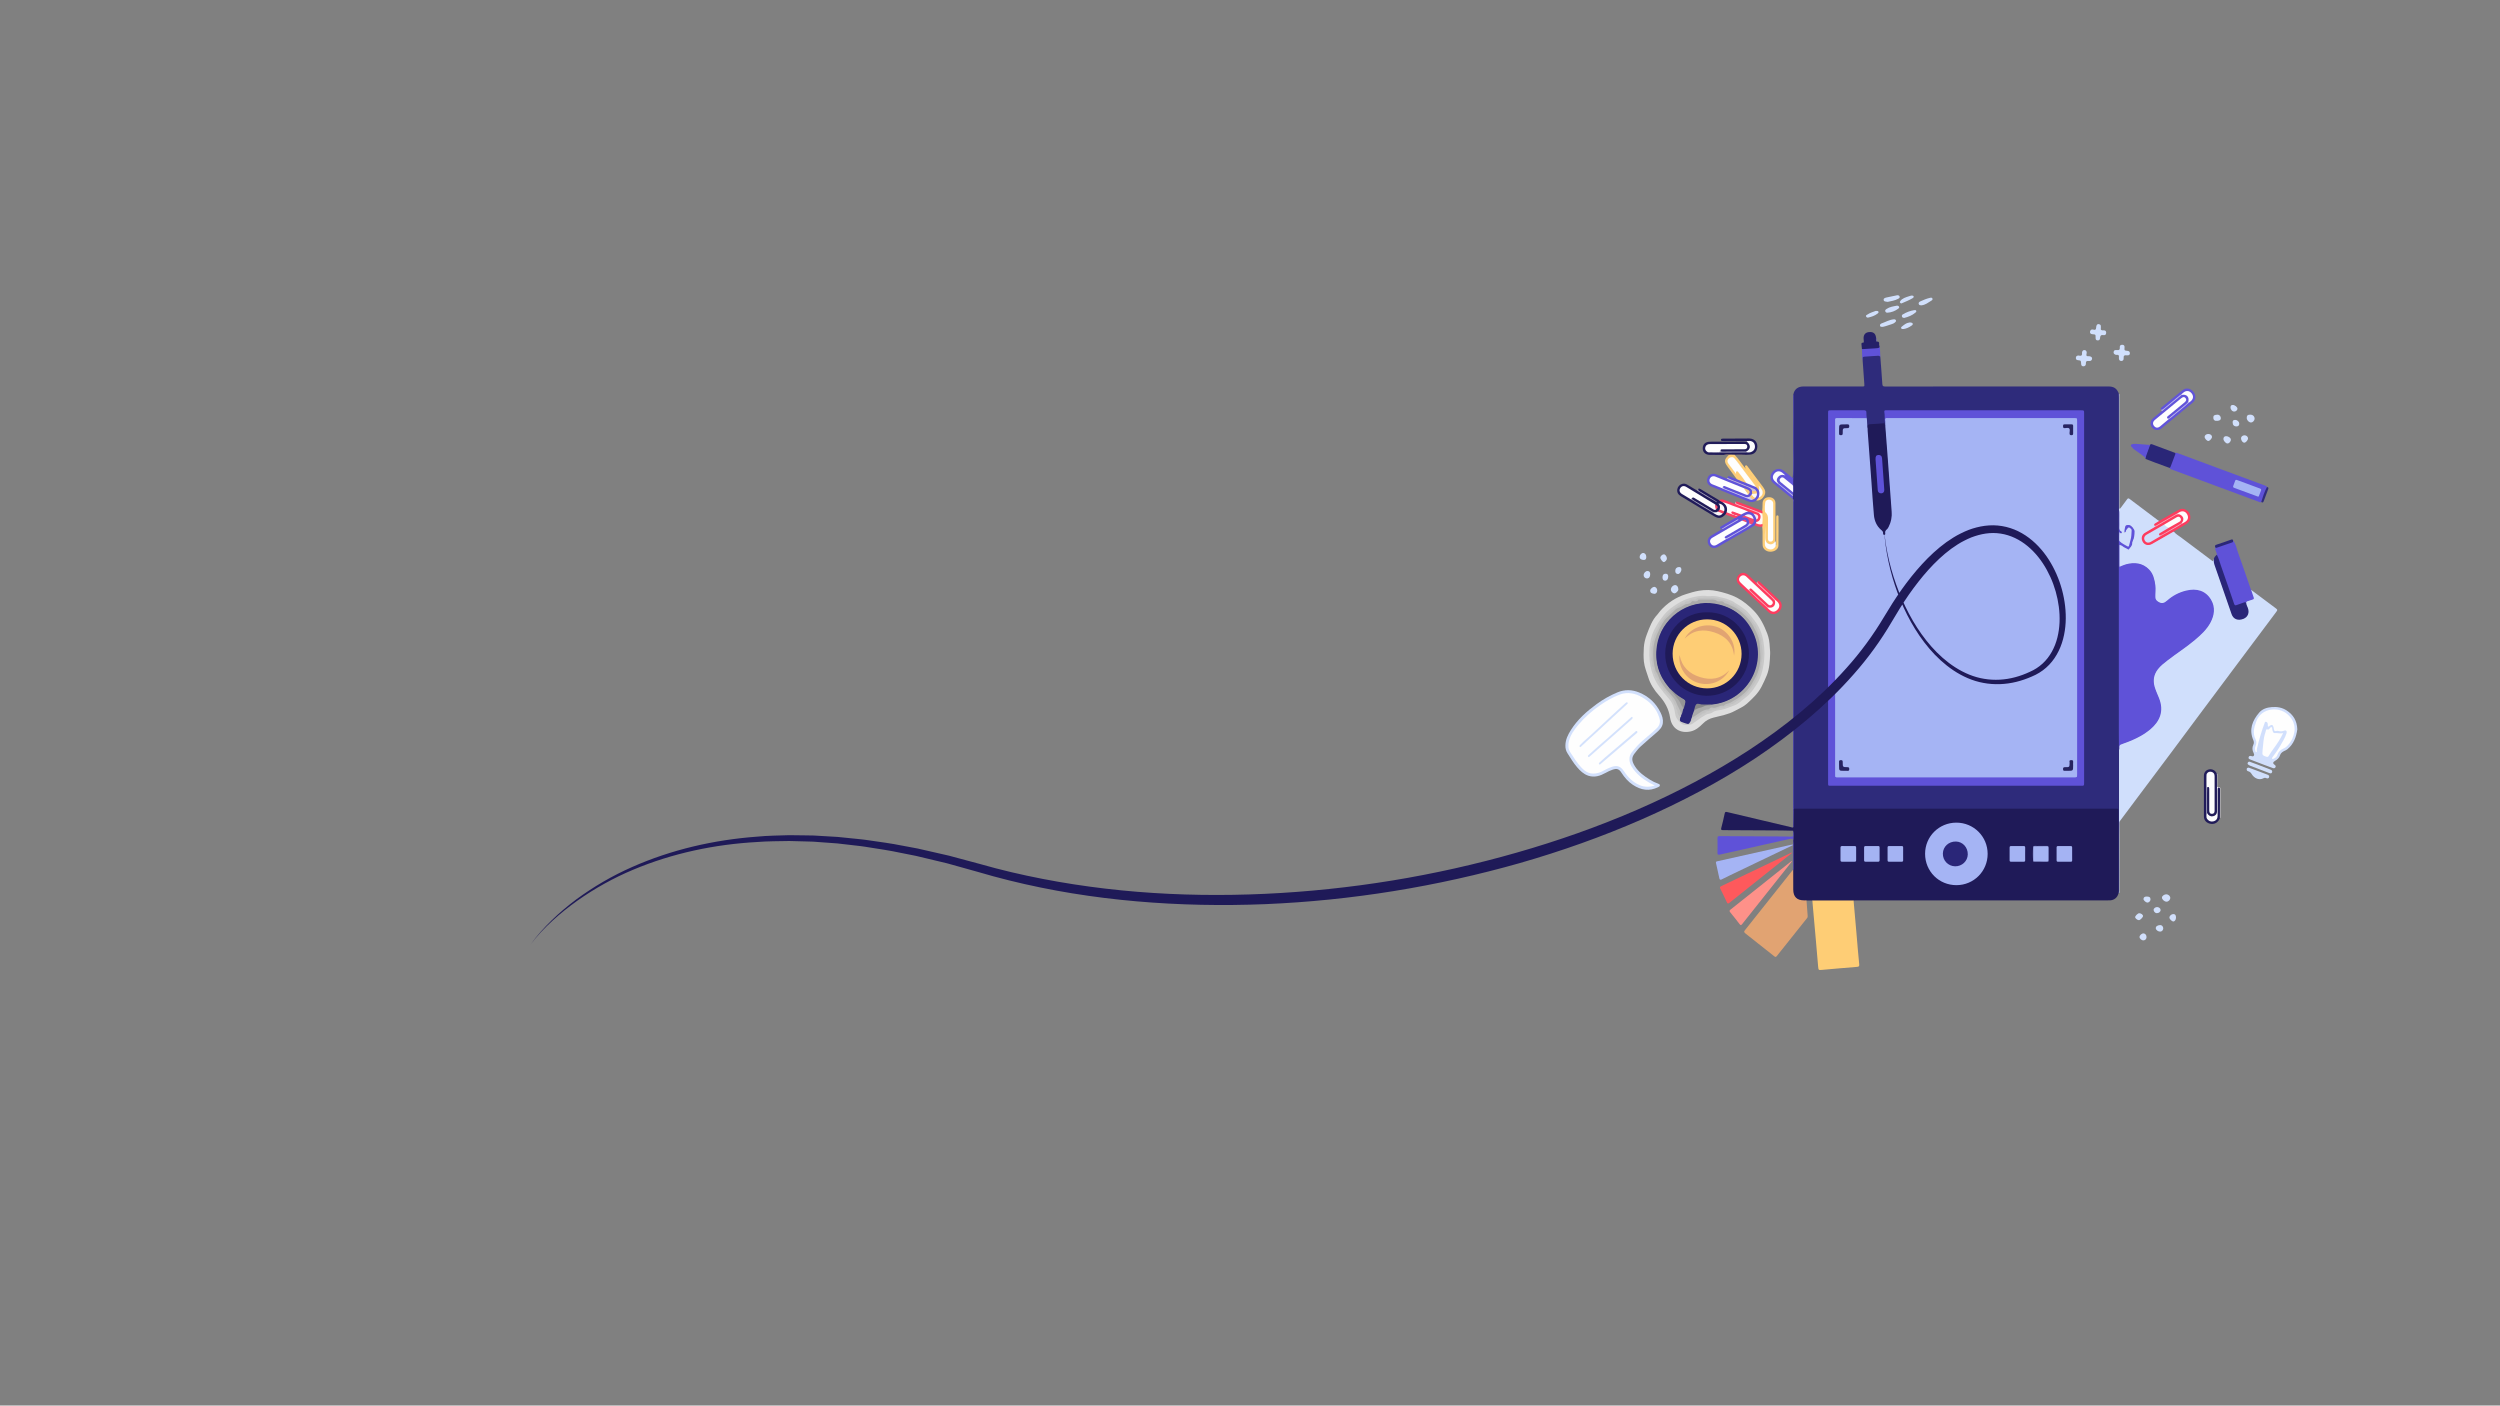 <?xml version="1.0" encoding="utf-8"?>
<!-- Generator: Adobe Illustrator 23.0.0, SVG Export Plug-In . SVG Version: 6.00 Build 0)  -->
<svg version="1.1" id="Layer_1" xmlns="http://www.w3.org/2000/svg" xmlns:xlink="http://www.w3.org/1999/xlink" x="0px" y="0px"
	 viewBox="0 0 1366 768" style="enable-background:new 0 0 1366 768;" xml:space="preserve">
<rect x="0" y="0" width="1366" height="768" fill="#808080" stroke="none"/>
<style type="text/css">
	.st0{fill:#2E2B7B;}
	.st1{fill:#1F1A58;}
	.st2{fill:#D0DFFC;}
	.st3{fill:#FECD75;}
	.st4{fill:#E1A372;}
	.st5{fill:#DEDEDE;}
	.st6{fill:#5F52D8;}
	.st7{fill:#D2E0FC;}
	.st8{fill:#D1DFFC;}
	.st9{fill:#A5B4F4;}
	.st10{fill:#FE9189;}
	.st11{fill:#FE595C;}
	.st12{fill:#2A2678;}
	.st13{fill:#6053D8;}
	.st14{fill:#201B59;}
	.st15{fill:#FE3C5E;}
	.st16{fill:#FECE77;}
	.st17{fill:#6154D9;}
	.st18{fill:#211C59;}
	.st19{fill:#FE3C5F;}
	.st20{fill:#6155D9;}
	.st21{fill:#FECE78;}
	.st22{fill:#252068;}
	.st23{fill:#FCFCFD;}
	.st24{fill:#D1E0FC;}
	.st25{fill:#FEFDFC;}
	.st26{fill:#2B2779;}
	.st27{fill:#302C7D;}
	.st28{fill:#CCBFDA;}
	.st29{fill:#F94264;}
	.st30{fill:#FEB0BE;}
	.st31{fill:#BFBAEF;}
	.st32{fill:#FEB8C5;}
	.st33{fill:#A9A2BB;}
	.st34{fill:#FD4263;}
	.st35{fill:#C2BDF0;}
	.st36{fill:#A4B3F3;}
	.st37{fill:#7880BF;}
	.st38{fill:#D0DEFC;}
	.st39{fill:#F9B0C1;}
	.st40{fill:#C9C9C9;}
	.st41{fill:#FEFEFE;}
	.st42{fill:#FEFCFD;}
	.st43{fill:#FEF9F8;}
	.st44{fill:#F34870;}
	.st45{fill:#C7C2F0;}
	.st46{fill:#FD3E61;}
	.st47{fill:#FAF5F9;}
	.st48{fill:#F6E9F2;}
	.st49{fill:#F24B72;}
	.st50{fill:#FAF7F9;}
	.st51{fill:#A9A8BF;}
	.st52{fill:#F8F7F9;}
	.st53{fill:#F94163;}
	.st54{fill:#F54768;}
	.st55{fill:#CFCBF2;}
	.st56{fill:#FCFCFC;}
	.st57{fill:#FBF9F8;}
	.st58{fill:#F8CB82;}
	.st59{fill:#FBCD7D;}
	.st60{fill:#FACB7B;}
	.st61{fill:#FEFDFD;}
	.st62{fill:#F0AAC0;}
	.st63{fill:#FCFCFE;}
	.st64{fill:#C0BBEF;}
	.st65{fill:#BAB9CC;}
	.st66{fill:#FEFCFC;}
	.st67{fill:#FDB1BF;}
	.st68{fill:#FDFDFE;}
	.st69{fill:#A19FB9;}
	.st70{fill:#272462;}
	.st71{fill:#272361;}
	.st72{fill:#262260;}
	.st73{fill:#262360;}
	.st74{fill:#5E52D8;}
	.st75{fill:#C1C1C1;}
	.st76{fill:#C4C4C4;}
	.st77{fill:#D3E1FC;}
	.st78{fill:#ABABAB;}
	.st79{fill:#959596;}
	.st80{fill:#868688;}
	.st81{fill:#E1A472;}
</style>
<g>
	<path class="st0" d="M1027.43,195.3c0.37,4.82,0.77,9.63,1.07,14.46c0.07,1.13,0.39,1.43,1.52,1.43
		c40.65-0.03,81.3-0.03,121.95-0.03c3.09,0,4.64,1.05,5.77,3.89c0.26,0.45,0.13,0.94,0.13,1.41c0.01,20.13,0.01,40.26,0.01,60.39
		c0,0.6-0.05,1.2,0.2,1.77c0.05,3.8,0.02,7.59,0.02,11.39c0.08,37.93,0.05,75.86,0.06,113.79c0,2.04-0.14,4.07-0.03,6.11
		c0.06,6.99,0.01,13.99,0.02,20.99c0.01,4.92,0.16,9.84-0.03,14.75c-0.52,13.86-0.1,27.72-0.26,41.58c0,0.3,0.13,0.65-0.18,0.9
		c-0.06,0.01-0.11,0.03-0.17,0.05c-0.58-0.64-0.4-1.44-0.4-2.18c-0.01-13.76-0.01-27.51-0.01-41.27c0-2.58,0.22-2.47-2.48-2.47
		c-57.39,0-114.77,0-172.16-0.01c-0.86,0-1.77,0.21-2.57-0.34c-0.21-0.5-0.1-1.03-0.1-1.54c-0.01-55.4-0.01-110.79-0.01-166.19
		c0-0.51,0.15-1.04-0.14-1.52l0.01,0.02c-0.26-0.46-0.37-0.95-0.33-1.47c0.02-0.3,0-0.6,0.01-0.9c0.48-2.5-0.16-5.03,0.09-7.5
		c0.8-7.76,0.23-15.52,0.35-23.28c0.12-7.75,0.03-15.5,0.03-23.25c0-0.24-0.03-0.48,0.08-0.71c0.53-2.83,2.47-4.4,5.53-4.4
		c10.62-0.01,21.25,0,31.87,0c1.5,0,1.49,0,1.38-1.5c-0.29-4.06-0.58-8.12-0.87-12.18c-0.22-3.37-0.28-2.85,2.44-3.02
		c1.87-0.12,3.74-0.23,5.61-0.42C1026.77,193.94,1027.42,194.24,1027.43,195.3z"/>
	<path class="st1" d="M979.97,441.85c23.44,0,46.87-0.01,70.31-0.01c35.2,0,70.39,0,105.59,0c1.66,0,1.66,0,1.66,1.69
		c0,14.88,0,29.76,0,44.63c-0.52,2.18-2.26,3.65-4.5,3.79c-0.4,0.02-0.8,0.01-1.2,0.01c-45.83,0-91.65,0-137.48,0.01
		c-0.52,0-1.04,0.03-1.56,0.05c-0.46,0.41-1.03,0.38-1.59,0.38c-6.45,0.01-12.9,0.01-19.35,0c-0.55,0-1.13,0.06-1.58-0.38
		c-1.07,0-2.14-0.01-3.21-0.01c-2.96,1.4-7.25-0.97-7.44-4.29c-0.22-3.81-0.08-7.64-0.05-11.46c0-0.32,0.14-0.62,0.23-0.92
		c0.01-5.48,0.03-10.95-0.01-16.43c-0.01-1.67,0.14-3.34-0.03-5.01c-2.11-0.05-4.23-0.12-6.34-0.14
		c-10.63-0.07-21.27-0.14-31.9-0.17c-1.03,0-1.3-0.18-1.01-1.25c0.69-2.59,1.3-5.2,1.85-7.82c0.19-0.91,0.52-1.01,1.37-0.81
		c11.61,2.77,23.24,5.51,34.86,8.26c0.38,0.09,0.75,0.29,1.16,0.14c0.14-2.99,0.02-5.99,0.07-8.98
		C979.82,442.69,979.65,442.24,979.97,441.85z"/>
	<path class="st2" d="M1157.8,278.68c0-20.45,0-40.9-0.01-61.36c0-0.76-0.03-1.52-0.04-2.27c0.48,0.42,0.26,0.98,0.26,1.47
		c0.01,19.98,0.01,39.97,0.01,59.95c0,0.48,0,0.96,0,1.48c0.52,0.01,0.69-0.38,0.91-0.68c1.1-1.46,2.22-2.91,3.28-4.41
		c0.44-0.62,0.79-0.72,1.42-0.24c5.17,3.91,10.36,7.81,15.54,11.7c0.18,0.14,0.41,0.22,0.62,0.32c-0.1,0.92-1.06,0.85-1.56,1.32
		c-0.35,0.33-0.99,0.44-0.73,1.14c0.12,0.25,0.34,0.45,0.29,0.76c-0.88,1.1-2.24,1.47-3.36,2.2c-0.66,0.44-1.38,0.8-2.05,1.22
		c-1.77,1.11-2.29,2.86-1.34,4.48c1.04,1.78,2.74,2.24,4.61,1.22c2.42-1.31,4.78-2.72,7.15-4.12c1.27-0.75,2.56-1.46,3.84-2.2
		c0.33-0.2,0.68-0.44,1.11-0.25c1.02,1.41,2.58,2.19,3.92,3.21c5.71,4.35,11.47,8.63,17.22,12.93c0.06,0.04,0.14,0.05,0.24,0.08
		c0.46-0.23,0.02-0.88,0.49-1.1c0.46,1.64,0.78,3.3,1.35,4.92c2.9,8.3,5.75,16.63,8.67,24.93c0.9,2.57,3.11,3.53,5.81,2.56
		c2.37-0.85,3.4-3.1,2.54-5.53c-0.33-0.94-0.86-1.81-0.91-2.84c-0.01-0.75,0.41-1.16,1.08-1.39c0.68-0.24,1.35-0.5,2.04-0.68
		c0.95-0.24,1.09-0.76,0.72-1.59c-0.34-0.76-0.63-1.55-0.86-2.35c-0.12-0.4-0.38-0.82-0.02-1.24c4.4,3.29,8.8,6.58,13.2,9.86
		c1.31,0.98,1.32,1.08,0.33,2.4c-7,9.34-13.98,18.68-20.97,28.02c-7.01,9.38-14.02,18.75-21.02,28.13
		c-5.02,6.73-10.02,13.49-15.05,20.22c-6.08,8.13-12.19,16.24-18.27,24.37c-3.29,4.4-6.56,8.82-9.87,13.2
		c-0.39,0.52-0.35,1.04-0.35,1.58c-0.01,12.2,0,24.39-0.02,36.59c0,0.48,0.26,1.05-0.31,1.42c0.04-0.4,0.11-0.79,0.11-1.19
		c0-25.68,0-51.36,0-77.04c0.18-0.55,0.13-1.12,0.07-1.66c-0.13-1.07,0.32-1.58,1.32-1.9c3.39-1.09,6.67-2.48,9.8-4.19
		c3.31-1.82,6.4-3.94,8.75-6.98c2.92-3.79,3.5-7.93,2.03-12.45c-0.71-2.17-1.69-4.23-2.47-6.37c-2.07-5.72,0.02-10.08,4-13.45
		c4.46-3.78,9.38-6.95,14.03-10.47c3.54-2.68,6.96-5.5,9.82-8.93c3.07-3.67,4.75-7.73,3.87-12.61c-0.8-4.45-5.27-8.14-9.79-8.26
		c-5.59-0.15-10.25,2.03-14.48,5.42c-0.12,0.1-0.24,0.21-0.36,0.31c-2.46,1.96-2.91,1.99-5.66,0.49c-0.83-0.45-1.27-1.09-1.32-1.99
		c-0.08-1.24-0.06-2.48,0.01-3.71c0.2-3.71-0.33-7.28-2.39-10.44c-2.42-3.69-6.06-4.88-10.28-4.61c-1.97,0.13-3.84,0.72-5.64,1.53
		c-1.09,0.49-1.21,0.4-1.21-0.8c0-3.4,0-6.8,0-10.2c0-1.21,0.14-1.27,1.31-0.86c0.85,0.3,1.44,1,2.24,1.38
		c1.45,0.67,2.45,0.49,2.86-1.06c0.65-2.4,1.91-4.7,1.63-7.31c-0.15-1.4-0.66-2.64-2-3.33c-1.28-0.65-2.38-0.03-2.57,1.38
		c-0.1,0.71-0.1,1.43-0.46,2.08c-0.72,0.19-1.36-0.06-1.99-0.34c-0.81-0.34-1.04-0.96-1.03-1.81c0.03-2.97,0.02-5.95,0.01-8.92
		C1157.88,279.46,1157.96,279.06,1157.8,278.68z"/>
	<path class="st3" d="M990.28,492.01c7.5,0,15.01,0,22.51,0c0.46,5.21,0.93,10.41,1.38,15.62c0.35,3.98,0.67,7.95,1.02,11.93
		c0.21,2.42,0.42,4.85,0.68,7.27c0.1,0.95-0.01,1.38-1.17,1.47c-6.36,0.48-12.72,1.08-19.07,1.64c-1.96,0.17-2.02,0.19-2.2-1.79
		c-0.45-4.93-0.84-9.86-1.27-14.79c-0.53-6-1.07-12-1.61-18C990.45,494.24,990.37,493.13,990.28,492.01z"/>
	<path class="st4" d="M979.82,475.35c0,3.55,0,7.1,0.01,10.65c0.01,4,1.96,5.96,5.93,5.96c0.44,0,0.87,0.03,1.31,0.04
		c0.21,2.75,0.4,5.5,0.63,8.24c0.04,0.5,0.05,0.93-0.28,1.35c-5.53,6.93-11.07,13.85-16.58,20.8c-0.53,0.67-0.84,0.55-1.42,0.09
		c-5.24-4.19-10.49-8.37-15.79-12.5c-1-0.78-0.58-1.24-0.01-1.96c8.56-10.75,17.1-21.51,25.65-32.27c0.12-0.16,0.26-0.3,0.4-0.45
		C979.72,475.32,979.77,475.34,979.82,475.35z"/>
	<path class="st5" d="M967.21,357.2c-0.17,3.97-0.32,7.99-1.8,11.72c-0.84,2.12-1.86,4.21-2.9,6.27c-1.91,3.76-4.95,6.51-7.95,9.26
		c-1.86,1.7-4.28,2.68-6.5,3.91c-3.72,2.08-7.88,2.72-11.91,3.77c-2.17,0.56-4.01,1.55-5.62,3.17c-1.87,1.89-3.88,3.67-6.62,4.32
		c-5.71,1.34-10.47-1.42-11.38-7.51c-0.71-4.76-2.89-8.64-6.06-12.14c-2.61-2.89-4.72-6.14-5.88-9.92c-0.88-2.84-2.06-5.61-2.37-8.6
		c-0.26-2.54-0.19-5.1-0.03-7.65c0.16-2.52,0.79-4.97,1.68-7.28c1.45-3.78,2.81-7.65,5.69-10.69c0.6-0.63,1.03-1.42,1.62-2.06
		c3.85-4.29,8.46-7.38,14-9.12c2.31-0.73,4.63-1.45,7-1.86c3.5-0.6,7.02-0.56,10.52,0.26c3.57,0.84,7.08,1.81,10.37,3.52
		c3.44,1.79,6.34,4.25,9.05,6.97c3.56,3.57,5.73,8.02,7.5,12.63c0.89,2.32,1.29,4.82,1.38,7.35
		C967.03,354.73,967.28,355.96,967.21,357.2z"/>
	<path class="st6" d="M1235.52,274.3c-0.43,0.4-0.83,0.06-1.22-0.08c-15.9-5.9-31.8-11.8-47.7-17.69c-0.5-0.19-0.94-0.42-1.23-0.88
		c1.17-2.68,2.04-5.47,3.15-8.18c0.49-0.18,0.93-0.03,1.39,0.14c15.92,5.92,31.84,11.82,47.77,17.74c0.4,0.15,0.87,0.23,0.98,0.77
		C1237.8,268.91,1236.83,271.67,1235.52,274.3z"/>
	<path class="st6" d="M1230.02,322.31c0.45,1.36,0.88,2.73,1.37,4.07c0.25,0.67,0.16,1.01-0.57,1.21c-0.96,0.26-1.88,0.66-2.83,0.94
		c-0.52,0.15-0.72,0.44-0.66,0.94c-1.66-0.1-3.05,0.81-4.57,1.25c-1.8,0.52-1.92,0.5-2.51-1.23c-2.87-8.29-5.75-16.59-8.61-24.88
		c-0.17-0.49-0.41-0.96-0.35-1.5c-0.01-0.89-0.47-1.65-0.71-2.47c-0.13-0.45-0.38-0.89,0-1.33c2.32-0.97,4.72-1.73,7.1-2.53
		c0.91-0.3,1.81-0.62,2.52-1.32c1.44,1.61,1.71,3.72,2.39,5.65c2.43,6.83,4.76,13.7,7.14,20.55
		C1229.81,321.89,1229.92,322.1,1230.02,322.31z"/>
	<path class="st7" d="M855.34,407.16c0.07-3.06,1.37-5.7,2.95-8.21c3.65-5.79,8.65-10.25,14.13-14.25c3.53-2.58,7.3-4.7,11.32-6.38
		c3.99-1.67,8-1.56,11.94,0.07c5.25,2.18,9.18,5.86,11.66,10.98c0.87,1.79,1.51,3.69,1.23,5.76c-0.31,2.28-1.83,3.74-3.44,5.14
		c-2.91,2.53-5.87,5.02-8.71,7.64c-1.22,1.12-2.26,2.47-3.28,3.79c-1.73,2.23-1.65,4.09,0.14,6.93c2.05,3.24,5.09,5.44,8.3,7.43
		c1.4,0.86,2.86,1.58,4.41,2.13c0.44,0.16,0.94,0.29,0.96,0.92c0.01,0.56-0.44,0.71-0.82,0.91c-4.92,2.56-9.55,1.73-13.98-1.22
		c-2.56-1.7-4.52-3.99-6.17-6.57c-1.34-2.09-2.5-2.45-4.87-1.67c-1.33,0.44-2.57,1.06-3.8,1.74c-2.96,1.63-6.05,2.69-9.49,1.54
		c-2.57-0.86-4.42-2.68-6.11-4.65c-2.03-2.36-3.61-5.05-5.28-7.67C855.6,410.21,855.26,408.73,855.34,407.16z"/>
	<path class="st8" d="M1255.25,398.55c-0.56,3.96-1.88,7.96-5.45,10.87c-0.55,0.44-1.25,0.7-1.89,1.02
		c-0.96,0.49-1.76,1.18-2.08,2.21c-0.46,1.5-1.51,2.38-2.79,3.11c-1.22,0.69-1.26,1.44-0.13,2.19c0.44,0.3,0.7,0.69,0.44,1.22
		c-0.3,0.61-0.85,0.71-1.43,0.51c-1.58-0.56-3.14-1.14-4.71-1.74c-2.53-0.97-5.05-1.96-7.59-2.92c-0.61-0.23-1.18-0.49-0.99-1.24
		c0.2-0.79,0.85-0.86,1.54-0.66c0.46,0.13,0.92,0.35,1.29-0.17c0.36-0.5,0.19-0.97-0.06-1.46c-0.78-1.5-0.92-3.01-0.16-4.59
		c0.38-0.78,0.34-1.64-0.01-2.44c-2.51-5.81-0.57-10.74,3.23-15.14c1.71-1.98,4.18-2.75,6.84-2.97c2.96-0.25,5.7,0.24,8.18,1.87
		C1253.03,390.57,1255.09,393.79,1255.25,398.55z"/>
	<path class="st6" d="M979.82,475.35l-0.08,0.01c0,0-0.06-0.05-0.06-0.06c-0.01-4.51-0.01-9.02-0.02-13.53
		c-0.07-0.06-0.09-0.12-0.07-0.18c0.02-0.06,0.04-0.1,0.06-0.1c0.37-3.59,0.37-3.6-3.03-2.83c-12.27,2.75-24.55,5.49-36.82,8.27
		c-1.06,0.24-1.41,0.05-1.37-1.09c0.08-2.6,0.05-5.2,0.01-7.8c-0.01-0.85,0.19-1.19,1.13-1.19c10.6,0.07,21.19,0.06,31.79,0.17
		c2.48,0.03,4.96,0.02,7.43,0.1c0.74,0.02,0.99-0.23,0.95-0.96c-0.04-0.76,0.01-1.52,0.03-2.28c0.42,1.44,0.12,2.92,0.14,4.37
		c0.06,5.5,0.03,11,0.02,16.5C979.91,474.96,979.85,475.16,979.82,475.35z"/>
	<path class="st9" d="M979.64,461.5c0.01,0.09,0.01,0.19,0.02,0.28c-11.45,5.49-22.89,10.97-34.34,16.46
		c-1.51,0.73-3.02,1.46-4.51,2.23c-0.73,0.38-1.17,0.34-1.36-0.58c-0.58-2.77-1.18-5.53-1.82-8.29c-0.15-0.63,0.01-0.84,0.62-0.98
		c13.48-3.01,26.96-6.03,40.44-9.05C978.99,461.5,979.32,461.52,979.64,461.5z"/>
	<path class="st10" d="M979.14,470.61c-1.12,1.43-2.24,2.86-3.36,4.27c-7.97,10.03-15.96,20.05-23.91,30.09
		c-0.55,0.7-0.85,0.6-1.33,0c-1.69-2.17-3.37-4.35-5.13-6.47c-0.56-0.67-0.49-1.01,0.15-1.51c3.95-3.11,7.87-6.26,11.81-9.39
		c6.99-5.57,13.99-11.14,20.98-16.71c0.2-0.16,0.42-0.29,0.64-0.44C979.04,470.51,979.09,470.56,979.14,470.61z"/>
	<path class="st11" d="M979.18,465.98c-2.15,1.72-4.25,3.42-6.36,5.1c-9.28,7.39-18.57,14.77-27.83,22.2
		c-0.84,0.67-1.1,0.5-1.49-0.37c-1.11-2.44-2.26-4.86-3.48-7.24c-0.42-0.83-0.26-1.14,0.53-1.51c7.65-3.63,15.29-7.29,22.93-10.95
		c4.94-2.36,9.87-4.73,14.81-7.08C978.53,466.02,978.76,465.78,979.18,465.98z"/>
	<path class="st12" d="M1211.29,303.11c1.03,1.9,1.53,4.01,2.24,6.02c2.45,6.91,4.82,13.85,7.18,20.79c0.3,0.88,0.67,0.97,1.45,0.66
		c1.29-0.51,2.64-0.91,3.94-1.4c0.52-0.2,0.91-0.18,1.23,0.3c0.08,0.96,0.54,1.8,0.88,2.66c1.01,2.58,0.07,5.03-2.4,6
		c-2.98,1.17-5.49,0.22-6.46-2.54c-2.31-6.59-4.58-13.19-6.86-19.79c-0.76-2.19-1.47-4.39-2.28-6.56c-0.45-1.22-0.72-2.44-0.6-3.74
		C1209.84,304.49,1210.48,303.75,1211.29,303.11z"/>
	<path class="st13" d="M940.8,288.95c-0.4,0-0.83,0.05-0.95-0.48c-0.11-0.49,0.25-0.71,0.6-0.91c2.52-1.5,5.04-2.99,7.56-4.48
		c0.27-0.75,1.11-0.74,1.58-1.22c0.61-0.31,1.23-0.62,1.78-1.03c1.22-0.65,2.37-1.48,3.84-1.53c1.1,0.01,2.07,0.42,2.95,1.06
		c0.97,0.95,1.51,2.13,1.77,3.45c0,0.44-0.12,0.87-0.04,1.31c0,0.28-0.09,0.54-0.21,0.79c-0.24,0.43-0.45,0.89-0.94,1.11
		c-3.73,2.55-7.75,4.6-11.61,6.91c-2.77,1.66-5.58,3.25-8.38,4.87c-2.02,1.17-4.1,0.69-5.17-1.17c-1.08-1.89-0.47-3.88,1.55-5.09
		c1.88-1.12,3.76-2.24,5.64-3.37c2.66-1.69,5.45-3.16,7.91-4.65C946.18,285.84,943.61,287.61,940.8,288.95z"/>
	<path class="st12" d="M1188.52,247.47c0.05,0.22,0.18,0.42,0.08,0.68c-0.87,2.28-1.73,4.57-2.59,6.86
		c-0.12,0.31-0.28,0.57-0.63,0.63c-2.79-1.02-5.58-2.04-8.36-3.07c-1.56-0.58-3.11-1.19-4.67-1.79c-0.22-0.92-0.05-1.79,0.31-2.66
		c0.54-1.32,1.03-2.67,1.51-4.01c0.14-0.38,0.31-0.73,0.64-0.98c0.24-0.6,0.62-0.55,1.15-0.35
		C1180.14,244.37,1184.33,245.91,1188.52,247.47z"/>
	<path class="st14" d="M942.76,281.14c-2.15,2.2-3.73,2.41-6.36,0.83c-5.98-3.6-11.96-7.2-17.93-10.81c-1.65-1-2.26-2.23-1.98-3.87
		c0.25-1.44,1.36-2.59,2.81-2.94c1-0.24,1.89,0.03,2.74,0.54c1.78,1.06,3.56,2.13,5.34,3.19c1.67,0.65,3.09,1.74,4.63,2.64
		c1.87,1.09,3.7,2.25,5.58,3.33c-3.03-1.75-5.98-3.63-8.99-5.41c-0.51-0.3-1.16-0.66-0.69-1.48c0.59-0.45,1.05-0.03,1.52,0.24
		c3.27,1.95,6.54,3.91,9.8,5.87c0.78,0.09,1.37,0.59,2.03,0.93c2.48,1.55,3.1,2.93,2.49,5.52
		C943.54,280.28,943.33,280.83,942.76,281.14z"/>
	<path class="st13" d="M959.62,273.54c-1.53,1.03-3.09,1-4.78,0.31c-6.54-2.68-13.11-5.29-19.65-7.96
		c-2.15-0.88-2.98-2.77-2.19-4.73c0.77-1.91,2.62-2.76,4.62-2.03c1.95,0.71,3.87,1.51,5.8,2.28c2.11,0.57,4.09,1.53,6.11,2.34
		c2.03,0.81,4.05,1.64,6.07,2.46c0.94,0.38,1.67,0.91,1.97,1.91c0.14,0.49,0.14,0.99,0.03,1.49c-0.06,0.24-0.17,0.47-0.28,0.69
		c-0.27,0.5-0.61,0.94-1.11,1.22c-0.89,0.54-1.78,0.53-2.75,0.15c-3.75-1.48-7.47-3.06-11.22-4.54c-0.68-0.27-1.14-0.59-0.86-1.41
		c0.55-0.77,1.21-0.38,1.82-0.13c3.35,1.36,6.7,2.74,10.07,4.06c0.55,0.22,1.09,0.5,1.72,0.3c0.91-0.86,0.86-1.51-0.19-2.1
		c-0.69-0.39-1.42-0.69-2.18-0.91c-4.79-1.97-9.61-3.89-14.43-5.81c-0.41-0.16-0.81-0.35-1.23-0.47c-0.91-0.26-1.95,0.17-2.35,0.96
		c-0.42,0.83-0.15,1.81,0.67,2.44c0.52,0.4,1.13,0.58,1.72,0.82c1.29,0.53,2.6,1.02,3.89,1.56c2.41,1.34,5.06,2.12,7.57,3.22
		c2.48,1.09,5.01,2.03,7.57,2.91c0.54,0.18,1.07,0.31,1.63,0.13c0.47-0.16,0.88-0.41,1.19-0.8c0.53-0.7,0.94-1.44,0.85-2.36
		c-0.01-0.51-0.22-0.95-0.5-1.37c-1.28-1.23-2.96-1.69-4.53-2.35c-3.23-1.37-6.48-2.65-9.73-3.97c-0.4-0.16-0.88-0.22-0.99-0.75
		c-0.06-0.87,0.35-1.07,1.11-0.78c1.3,0.49,2.6,0.99,3.9,1.48c1.12-0.02,2.03,0.62,3.03,0.98c0.79,0.28,1.55,0.64,2.33,0.94
		c1.74,0.77,3.56,1.33,5.25,2.22c0.8,0.41,1.37,1.03,1.72,1.85c0.61,1.33,0.42,2.66-0.04,3.99
		C960.86,272.52,960.38,273.17,959.62,273.54z"/>
	<path class="st15" d="M1177.22,287.26c-0.43-0.56-0.2-0.94,0.33-1.26c0.75-0.44,1.49-0.91,2.23-1.37
		c3.42-1.96,6.85-3.91,10.27-5.88c1.55-0.9,3.1-1.05,4.62-0.04c1.51,1,2.23,2.47,2.15,4.28c-0.07,1.53-0.9,2.59-2.19,3.35
		c-2.3,1.35-4.59,2.71-6.89,4.07c-3.98,2.28-7.95,4.57-11.93,6.84c-2.32,1.32-4.83,0.26-5.45-2.27c-0.38-1.55,0.2-2.96,1.68-3.87
		c1.87-1.14,3.77-2.23,5.66-3.34c2.43-1.67,5.04-3.02,7.57-4.51c1.2-0.71,2.39-1.42,3.62-2.08c0.67-0.36,1.32-0.51,2.06-0.37
		c2.5,0.53,3.11,3.93,1.29,5.08c-2.81,1.89-5.84,3.4-8.71,5.16c-0.84,0.52-1.72,0.99-2.58,1.48c-0.29,0.17-0.56,0.29-0.9,0.22
		c-0.85-0.72-0.86-1.12,0.03-1.71c1.49-0.99,3.09-1.81,4.63-2.75c1.84-1.02,3.66-2.09,5.48-3.16c0.24-0.14,0.5-0.26,0.69-0.47
		c0.43-0.47,0.51-0.99,0.17-1.53c-0.34-0.53-0.84-0.55-1.37-0.31c-0.97,0.46-1.89,1.03-2.81,1.57c-1.41,0.83-2.82,1.65-4.24,2.44
		c-3.1,1.87-6.29,3.6-9.39,5.49c-0.45,0.27-0.9,0.54-1.09,1.06c-0.29,0.81-0.22,1.58,0.39,2.22c0.59,0.61,1.32,0.71,2.09,0.38
		c0.95-0.41,1.82-0.99,2.72-1.5c0.97-0.55,1.9-1.17,2.92-1.63c2.23-1.06,4.3-2.4,6.43-3.64c1.86-1.08,3.78-2.05,5.54-3.3
		c0.57-0.51,1.29-0.79,1.88-1.28c1.12-0.95,1.35-2.42,0.57-3.66c-0.77-1.21-2.11-1.59-3.45-0.99c-0.51,0.23-0.96,0.58-1.49,0.78
		c-3.22,1.59-6.24,3.53-9.35,5.31c-0.62,0.36-1.27,0.67-1.86,1.09C1178.14,287.46,1177.69,287.59,1177.22,287.26z"/>
	<path class="st16" d="M970.33,298.11c0.32-0.43,0.19-0.92,0.19-1.39c0.01-4.43,0-8.86,0-13.29c0-0.32,0-0.64,0.01-0.96
		c0.01-0.42,0.1-0.85,0.62-0.87c0.52-0.02,0.64,0.38,0.64,0.82c-0.01,5.23,0.05,10.46-0.06,15.69c-0.04,2.01-2.1,3.4-4.52,3.35
		c-2.23-0.05-4.02-1.55-4.11-3.55c-0.07-1.51-0.03-3.03-0.03-4.55c-0.01-1.87,0.07-3.75-0.18-5.62c-0.22-0.54-0.08-1.11-0.18-1.66
		c0.08-1.77,0.12-3.54-0.04-5.32c0.06-0.56-0.01-1.13,0.21-1.66c0.17-1.39,0.17-2.78,0.2-4.18c0.04-1.97,1.48-3.27,3.53-3.26
		c2.05,0.01,3.5,1.32,3.5,3.29c0.01,6.91-0.01,13.82-0.03,20.73c-0.35,1.29-1.36,2.02-2.72,1.99c-1.31-0.03-2.59-1.01-2.79-2.19
		c-0.27-1.63-0.09-3.27-0.13-4.9c-0.02-0.76,0-1.52,0-2.28c0.01-0.16-0.2,0.03-0.04-0.02c0.02-0.01,0.03,0.03,0.04,0.1
		c0.03,2.79-0.08,5.58,0.2,8.37c0.14,1.35,0.52,2.41,1.88,2.9c1.19,0.43,2.25,0.07,3.27-1.09
		C969.96,298.4,970.1,298.2,970.33,298.11z"/>
	<path class="st17" d="M1180.82,223.89c-0.47-0.55-0.18-0.95,0.26-1.31c3.83-3.14,7.62-6.32,11.49-9.4c1.89-1.5,4.39-1.04,5.94,0.91
		c1.55,1.95,1.4,4.44-0.47,5.99c-5.65,4.69-11.32,9.36-17.01,14.01c-1.68,1.37-3.77,1.14-5.11-0.47c-1.31-1.58-1.1-3.73,0.54-5.11
		c1.52-1.29,3.07-2.55,4.61-3.82c2.02-2.03,4.35-3.7,6.55-5.52c1.5-1.24,2.88-2.63,4.57-3.62c1.25-0.54,2.28-0.07,3.15,0.8
		c0.9,0.9,1.11,2,0.59,3.19c-0.24,0.46-0.57,0.84-0.98,1.18c-3.17,2.6-6.32,5.22-9.5,7.8c-0.32,0.26-0.6,0.53-1.06,0.4
		c-0.69-0.83-0.67-1.2,0.2-1.95c1.75-1.52,3.58-2.94,5.35-4.44c0.97-0.83,1.96-1.64,2.97-2.42c0.35-0.27,0.67-0.57,0.93-0.93
		c0.38-0.51,0.41-1.05-0.05-1.52c-0.43-0.45-0.94-0.39-1.42-0.07c-0.6,0.4-1.12,0.9-1.67,1.36c-4.34,3.53-8.64,7.1-12.95,10.66
		c-1.08,0.89-1.26,1.95-0.51,2.91c0.74,0.95,1.59,1.1,2.61,0.39c1.48-1.03,2.77-2.29,4.19-3.39c0.22-0.17,0.42-0.37,0.67-0.49
		c1.69-1.07,3.14-2.44,4.67-3.71c2.15-1.78,4.4-3.44,6.4-5.39c0.3-0.32,0.66-0.57,1-0.86c1.36-1.16,1.51-2.67,0.41-4.02
		c-1.07-1.31-2.65-1.44-4.02-0.29c-0.4,0.33-0.78,0.68-1.25,0.91c-3.29,2.54-6.42,5.26-9.66,7.87
		C1181.84,223.87,1181.44,224.31,1180.82,223.89z"/>
	<path class="st18" d="M954.48,240.98c-4.19,0-8.38,0-12.57,0c-0.28,0-0.56,0-0.84,0c-0.42,0-0.72-0.18-0.75-0.61
		c-0.04-0.52,0.34-0.66,0.78-0.69c0.12-0.01,0.24-0.01,0.36-0.01c4.79-0.03,9.58-0.09,14.36-0.08c2.99,0.01,4.84,2.34,4.31,5.3
		c-0.39,2.19-1.94,3.48-4.16,3.52c-0.56,0.01-1.11,0.07-1.67,0.1c-1.76,0.02-3.51,0.03-5.27,0c-1.28-0.02-2.52,0.53-3.79,0.22
		c-1.11-0.27-2.21-0.23-3.32-0.16c-2.55-0.01-5.11-0.01-7.66-0.02c-2.39-0.01-3.9-1.42-3.89-3.6c0.02-2.2,1.48-3.58,3.89-3.6
		c6.18-0.04,12.36-0.06,18.55-0.1c0.65,0,1.27,0.12,1.89,0.24c1.19,0.44,1.85,1.53,1.7,2.79c-0.19,1.56-1.18,2.54-2.71,2.67
		c-4.12,0-8.23,0-12.35,0c-0.75,0-1.52,0.03-1.43-1.08c0.4-0.82,1.18-0.71,1.88-0.71c3.35-0.02,6.71-0.01,10.06-0.01
		c0.48,0,0.96,0.02,1.43-0.1c0.54-0.14,0.97-0.43,0.94-1.06c-0.03-0.64-0.47-0.88-1.04-0.95c-0.32-0.04-0.64-0.03-0.96-0.03
		c-5.71,0-11.42,0-17.13,0c-0.32,0-0.64,0-0.96,0.04c-0.93,0.12-1.73,0.47-1.95,1.49c-0.21,0.99,0.2,1.71,1.12,2.13
		c0.37,0.18,0.77,0.2,1.17,0.2c6.39,0.06,12.78,0.14,19.17,0.09c0.88-0.01,1.75-0.06,2.62-0.19c2.21-0.41,2.45-2.36,2.05-3.85
		c-0.27-1.02-1.11-1.5-2.14-1.6C955.62,241.25,955.01,241.34,954.48,240.98z"/>
	<path class="st19" d="M960.21,317.75c0.51-0.47,0.92-0.24,1.34,0.16c3.6,3.4,7.25,6.76,10.81,10.2c1.66,1.6,1.53,4.19-0.15,5.93
		c-1.78,1.84-4.23,2.05-5.99,0.4c-5.35-4.99-10.67-10-15.98-15.03c-1.7-1.61-1.78-3.67-0.32-5.19c1.54-1.61,3.51-1.63,5.3,0
		c1.54,1.4,3.05,2.83,4.57,4.24c1.32,0.91,2.43,2.07,3.57,3.18c1.89,1.84,3.9,3.55,5.73,5.44c0.39,0.4,0.78,0.81,1.02,1.32
		c0.51,1.2,0.09,2.23-0.74,3.05c-0.83,0.82-1.85,1.25-3.05,0.72c-0.97-0.43-1.68-1.21-2.41-1.92c-2.54-2.46-5.16-4.83-7.7-7.29
		c-0.34-0.33-0.58-0.64-0.46-1.14c0.73-0.93,1.43-0.46,2.01,0.13c1.47,1.47,3.04,2.83,4.53,4.28c1.26,1.23,2.55,2.42,3.86,3.59
		c0.55,0.49,1.15,0.85,1.78,0.22c0.61-0.61,0.38-1.27-0.16-1.8c-1.72-1.72-3.53-3.36-5.3-5.03c-2.5-2.36-5.03-4.67-7.49-7.07
		c-0.43-0.42-0.84-0.86-1.39-1.13c-1-0.51-1.95-0.35-2.6,0.44c-0.67,0.82-0.64,1.66,0.24,2.57c1.05,1.09,2.07,2.23,3.27,3.16
		c0.35,0.27,0.67,0.57,0.92,0.94c1.02,1.34,2.37,2.35,3.58,3.49c2.28,2.16,4.47,4.42,6.92,6.4c0.53,0.42,1.04,0.86,1.57,1.29
		c1.07,0.87,2.15,0.79,3.23-0.17c1.27-1.14,1.52-2.27,0.76-3.47c-0.41-0.64-1.02-1.12-1.53-1.67c-2.7-2.86-5.68-5.44-8.52-8.15
		C960.84,319.28,959.84,318.89,960.21,317.75z"/>
	<path class="st18" d="M1212.96,447.12c-1.18,2.55-3.21,3.57-5.69,2.88c-1.9-0.53-3.06-1.96-3.06-3.94
		c-0.02-7.39-0.02-14.78,0-22.17c0-1.73,0.96-2.99,2.48-3.41c1.71-0.47,3.37,0.18,4.25,1.65c0.1,0.17,0.21,0.34,0.31,0.5
		c0.15,0.16,0.14,0.36,0.14,0.56c0,6.79,0.21,13.58,0.12,20.37c-0.02,1.56-0.98,2.62-2.52,2.83c-1.45,0.2-2.87-0.77-3.23-2.2
		c-0.02-4.32,0-8.63-0.01-12.95c0-0.36-0.04-0.72,0.1-1.07c0.91-0.44,1.36-0.29,1.6,0.56c0.13,0.47,0.1,0.95,0.1,1.43
		c0,3.39-0.01,6.78,0.01,10.18c0.01,0.78-0.09,1.7,1.02,1.87c0.72,0.11,1.11-0.56,1.11-1.91c0.01-5.83,0.01-11.65,0-17.48
		c0-0.2-0.01-0.4-0.02-0.6c-0.08-0.93-0.38-1.75-1.38-2.03c-0.97-0.28-1.71,0.12-2.22,0.97c-0.21,0.36-0.23,0.76-0.23,1.16
		c-0.09,6.59-0.14,13.17-0.08,19.76c0.01,0.94-0.08,1.92,0.31,2.83c0.81,1.27,1.88,1.74,3.23,1.42c1.17-0.27,1.94-1.3,2.04-2.77
		c0.32-4.42,0.07-8.85,0.15-13.28c0.01-0.4-0.01-0.8,0.02-1.2c0.03-0.51,0.28-0.85,0.8-0.86c0.56-0.01,0.74,0.37,0.74,0.88
		c0,0.12,0,0.24,0,0.36c0,4.99,0,9.97,0,14.96C1213.07,446.66,1213.12,446.91,1212.96,447.12z"/>
	<path class="st20" d="M979.65,271.14c0,0.51,0.01,1.02,0.01,1.53c-3.16-2.3-6.07-4.93-9.13-7.35c-0.59-0.47-1.19-0.95-1.74-1.47
		c-1.76-1.65-1.85-4.15-0.25-6.02c1.6-1.86,4.1-2.17,6.01-0.69c1.54,1.2,3.03,2.48,4.54,3.72c0.15,0.12,0.3,0.22,0.48,0.35
		c0.28-0.53,0.16-1.01,0.16-1.47c0.01-14.22,0.01-28.44,0.01-42.66c0-0.51-0.13-1.04,0.15-1.52c0.01,0.84,0.04,1.68,0.04,2.52
		c0,13.64,0,27.28,0,40.91c0,2.53-0.32,5.06-0.01,7.59c0.16,1.32-0.17,2.62-0.25,3.93c-0.57,0.1-0.85-0.36-1.2-0.64
		c-2.37-1.91-4.7-3.89-7.08-5.78c-0.93-1.08-1.06-2-0.44-3.05c0.86-1.45,2.09-2.01,3.74-1.72c-0.47-0.24-0.82-0.64-1.24-0.93
		c-1.23-0.85-2.59-0.69-3.56,0.4c-1.16,1.3-1.18,2.51-0.03,3.71c0.5,0.52,0.97,1.06,1.49,1.56c2.55,2.02,5.01,4.14,7.55,6.16
		C979.22,270.48,979.44,270.8,979.65,271.14z"/>
	<path class="st21" d="M941.93,248.57c2.58-0.32,5.16-0.07,7.74-0.13c1.55-0.04,3.1,0.04,4.64,0.07c-2.1,0-4.2,0-6.54,0
		c2.18,2.18,3.65,4.58,5.38,6.77c0.19,0.24,0.47,0.42,0.7,0.63c0.34-0.04,0.51,0.2,0.67,0.42c2.18,2.89,4.39,5.75,6.49,8.69
		c0.12,0.16,0.2,0.34,0.27,0.53c0.16,0.8,0.62,1.63-0.23,2.32c-0.4-0.66-0.95-1.19-1.51-1.71c-0.53-0.37-0.92-0.88-1.3-1.39
		c-3.25-4.34-6.51-8.68-9.77-13.02c-0.29-0.38-0.56-0.78-0.93-1.09c-0.82-0.68-1.87-0.68-2.62-0.01c-0.75,0.66-0.87,1.53-0.26,2.47
		c0.82,1.27,1.8,2.44,2.7,3.66c0.33,0.45,0.7,0.87,0.95,1.38c0.18-0.76,0.62-1.02,1.33-0.65c0.43,0.22,0.75,0.6,1.04,0.98
		c1.11,1.46,2.22,2.92,3.3,4.4c0.22,0.31,0.57,0.6,0.32,1.06c-1.83-0.59-3.6-1.32-5.33-2.15c-1.68-2.27-3.34-4.55-5.03-6.81
		c-2.01-2.67-1.9-4.01,0.61-6.28C943.63,248.44,942.76,248.73,941.93,248.57z"/>
	<path class="st22" d="M1017.36,190.79c-0.08-0.79-0.15-1.59-0.23-2.38c-0.07-0.63-0.14-1.23,0.81-1.18
		c0.45,0.02,0.47-0.31,0.44-0.67c-0.05-0.52-0.08-1.04-0.11-1.55c-0.12-2.09,0.98-3.4,3-3.57c2.29-0.19,3.53,0.78,3.8,2.97
		c0.25,0.72-0.12,1.51,0.21,2.22c1.22-0.15,1.66,0.42,1.48,1.58c-0.04,0.26-0.04,0.55,0.2,0.76c0.17,1.19,0.04,1.45-1.1,1.61
		c-1.42,0.2-2.86,0.19-4.29,0.33c-0.91,0.09-1.83,0.07-2.74,0.21C1018.31,191.19,1017.79,191.18,1017.36,190.79z"/>
	<path class="st6" d="M1174.8,243.13c-0.66,1.86-1.3,3.74-2.01,5.58c-0.26,0.68-0.42,1.35-0.45,2.07c-0.08-0.88-0.77-1.26-1.38-1.71
		c-1.58-1.15-3.12-2.35-4.75-3.43c-0.72-0.47-1.11-1.2-1.73-1.74c-0.5-0.43-0.07-1.12,0.64-1.25c1.41-0.25,2.81-0.06,4.21,0.03
		C1171.15,242.82,1172.98,242.99,1174.8,243.13z"/>
	<path class="st20" d="M979.97,441.85c-0.02,3-0.02,6-0.06,9c0,0.42,0.18,0.88-0.17,1.26c0-4.12-0.01-8.24-0.01-12.35
		c0-55.02,0-110.05,0-165.07c0-0.68-0.05-1.36-0.07-2.03c0.51,0.45,0.26,1.06,0.26,1.58c0.01,55.19,0.01,110.39,0.01,165.58
		C979.93,440.49,979.95,441.17,979.97,441.85z"/>
	<path class="st6" d="M1017.36,190.79c2.76-0.17,5.52-0.34,8.28-0.52c0.79-0.05,1.49-0.24,1.32-1.3c0.36,2.1,0.39,4.22,0.47,6.34
		c-0.2-0.77-0.65-1-1.45-0.93c-2.46,0.22-4.93,0.37-7.4,0.51c-0.56,0.03-0.78,0.24-0.76,0.8c0.03,0.6-0.01,1.19-0.02,1.79
		C1017.51,195.26,1017.38,193.03,1017.36,190.79z"/>
	<path class="st2" d="M1163.76,193.12c-0.02,0.6-0.36,1.01-1.09,1.04c-0.2,0.01-0.4,0.03-0.6,0c-1.22-0.19-1.85,0.13-1.71,1.55
		c0.08,0.78-0.32,1.57-1.28,1.54c-0.97-0.03-1.36-0.7-1.31-1.63c0.01-0.16-0.02-0.32,0.01-0.48c0.12-0.89-0.16-1.38-1.16-1.23
		c-0.45,0.07-0.86-0.12-1.23-0.37c-0.55-0.37-0.59-0.93-0.45-1.49c0.13-0.52,0.53-0.77,1.07-0.77c0.32,0,0.64-0.03,0.96,0
		c1.01,0.12,1.38-0.33,1.29-1.31c-0.1-0.99,0.22-1.62,1.37-1.59c0.96,0.02,1.27,0.59,1.22,1.39c-0.12,1.74-0.15,1.77,1.7,1.96
		C1163.36,191.83,1163.77,192.18,1163.76,193.12z"/>
	<path class="st2" d="M1147.92,179.23c-0.24,0.99,0.24,1.36,1.35,1.27c0.87-0.07,1.57,0.22,1.55,1.34c-0.02,1.1-0.67,1.42-1.58,1.26
		c-1.27-0.21-1.72,0.42-1.76,1.52c-0.04,0.91-0.39,1.45-1.38,1.37c-1.08-0.08-1.07-0.86-1.07-1.66c0-1.58-0.01-1.58-1.67-1.7
		c-0.88-0.06-1.52-0.49-1.38-1.41c0.14-0.91,0.82-1.41,1.76-1.13c1.14,0.35,1.53,0.07,1.6-1.17c0.09-1.63,0.91-2.19,1.98-1.63
		C1147.91,177.62,1147.92,177.65,1147.92,179.23z"/>
	<path class="st2" d="M1138.21,200.16c-0.89-0.08-1.04-0.72-1.08-1.44c-0.1-1.72-0.1-1.73-1.81-1.92c-0.8-0.09-1.1-0.54-1.07-1.3
		c0.04-0.84,0.57-1.19,1.32-1.25c0.27-0.02,0.54,0.1,0.82,0.13c0.85,0.11,1.3-0.21,1.22-1.13c-0.03-0.28-0.04-0.57,0.02-0.84
		c0.19-0.74,0.65-1.23,1.45-1.12c0.8,0.11,1.1,0.72,1.1,1.47c0,0.31-0.12,0.62-0.16,0.94c-0.08,0.64,0.14,0.99,0.85,0.94
		c0.39-0.03,0.81-0.02,1.18,0.09c0.65,0.2,1.19,0.59,1.05,1.38c-0.12,0.7-0.58,1.11-1.32,1.16c-0.2,0.01-0.4,0.03-0.6,0
		c-1.03-0.14-1.54,0.15-1.45,1.33C1139.81,199.65,1139.14,200.23,1138.21,200.16z"/>
	<path class="st2" d="M1228.64,419.42c1.45,0.54,2.91,1.07,4.36,1.61c1.87,0.7,3.73,1.4,5.59,2.11c0.41,0.15,0.88,0.26,1.13,0.64
		c0.23,0.34,0.22,0.8,0,1.14c-0.34,0.55-0.97,0.48-1.4,0.26c-0.67-0.34-1.14-0.17-1.75,0.14c-2.08,1.05-4.75,0.1-6.21-2.31
		c-0.5-0.81-1.01-1.37-1.94-1.59c-0.64-0.15-0.9-0.63-0.81-1.27C1227.7,419.57,1228.13,419.5,1228.64,419.42z"/>
	<path class="st19" d="M941.05,274.32c-0.69-0.22-1.26-0.65-1.84-1.06c1.02-0.56,2.05-0.43,3.09-0.05c1.89,0.7,3.79,1.39,5.68,2.08
		c0.35,0.08,0.7,0.01,1.05,0.14c3.77,1.43,7.54,2.84,11.32,4.25c0.3,0.11,0.57,0.28,0.84,0.47c1.36,1.23,1.42,3.42,0.11,4.64
		c-0.45,0.41-0.95,0.74-1.61,0.44c-0.14-0.46-0.1-0.91,0.03-1.36c0.95-1.72,0.92-1.84-0.83-2.78c-0.31-0.17-0.57-0.44-0.92-0.53
		c-0.84-0.55-1.75-0.94-2.76-1.01c-3-0.65-5.78-1.96-8.66-2.98C944.68,275.9,942.82,275.22,941.05,274.32z"/>
	<path class="st16" d="M960.95,265.36c-2.36-3.15-4.73-6.3-7.09-9.46c-0.08-0.18-0.16-0.36-0.24-0.55c-0.18-0.4-0.23-0.81,0.22-1.04
		c0.39-0.2,0.68,0.08,0.91,0.37c1.09,1.43,2.17,2.86,3.24,4.3c1.82,2.43,3.6,4.88,5.46,7.27c1.14,1.48,1.47,3.02,0.54,4.66
		c-0.94,1.68-2.37,2.66-4.37,2.62c0.44-0.54,0.87-1.09,1.31-1.63c0.34-0.23,0.56-0.56,0.83-0.85c1.36-1.44,1.43-2.42,0.28-3.99
		C961.64,266.51,961.32,265.92,960.95,265.36z"/>
	<path class="st23" d="M1205.97,444.27c0.68,1.34,1.85,1.99,3.16,1.75c1.32-0.25,2.22-1.16,2.23-2.57c0.04-6.62,0.01-13.23,0-19.85
		c0-0.32-0.07-0.63-0.11-0.95c0.4,0.29,0.26,0.73,0.26,1.1c0.01,1.83,0.02,3.67,0,5.5c0,0.56-0.06,1.03,0.79,0.85
		c0.57-0.12,0.9,0.21,0.9,0.82c0,5.26-0.01,10.53-0.02,15.79c0,0.14-0.14,0.27-0.22,0.4c0.02-5.26,0.04-10.53,0.06-15.79
		c0-0.5-0.01-1.05-0.69-1.01c-0.67,0.04-0.62,0.61-0.62,1.09c0,4.71,0,9.41,0,14.12c0,1.75-0.71,2.82-2.11,3.21
		c-1.61,0.45-2.96-0.12-3.83-1.62C1205.69,446.16,1205.32,445.18,1205.97,444.27z"/>
	<path class="st24" d="M1229.14,416.18c1.37,0.5,2.75,0.99,4.13,1.51c2.42,0.92,4.82,1.88,7.24,2.79c0.73,0.27,1.25,0.64,0.95,1.48
		c-0.3,0.84-0.95,0.65-1.59,0.41c-3.42-1.31-6.85-2.6-10.26-3.92c-0.44-0.17-0.85-0.43-1.23-0.71c-0.32-0.24-0.37-0.62-0.2-0.98
		C1228.35,416.39,1228.66,416.15,1229.14,416.18z"/>
	<path class="st25" d="M970.33,298.11c-0.54,1.48-1.86,2.31-3.34,2.07c-1.54-0.24-2.63-1.31-2.65-2.79
		c-0.05-3.35-0.01-6.71,0.22-10.06c0,1.87-0.01,3.73,0,5.6c0.01,0.68-0.03,1.35,0.1,2.03c0.23,1.18,0.9,1.99,2.01,2.31
		c1.17,0.33,2.21-0.01,2.98-1.01c0.15-0.19,0.29-0.38,0.43-0.57C970.56,296.45,970.2,297.31,970.33,298.11z"/>
	<path class="st19" d="M962.89,279.11c0.21,0.48,0.25,0.95,0,1.43c-0.61,0.43-1.04-0.12-1.55-0.27c-3.22-1.46-6.6-2.5-9.88-3.8
		c-0.77-0.31-1.56-0.57-2.33-0.89c-0.67-0.28-1.05-0.7-0.58-1.45c0.54-0.2,1.01,0.04,1.49,0.22
		C954.32,275.94,958.61,277.52,962.89,279.11z"/>
	<path class="st24" d="M1031.45,164.94c-0.97-0.18-2.16-0.04-2.23-1.13c-0.06-0.96,1.04-1.15,1.86-1.33
		c1.78-0.38,3.57-0.74,5.35-1.12c0.65-0.14,1.26,0,1.51,0.63c0.26,0.66-0.27,1-0.79,1.28
		C1035.33,164.25,1033.32,164.54,1031.45,164.94z"/>
	<path class="st24" d="M1028.75,178.59c-0.68-0.09-1.31,0.16-1.5-0.55c-0.18-0.68,0.32-1.14,0.81-1.31c2.2-0.77,4.24-2.02,6.62-2.24
		c0.5-0.05,1.02-0.01,1.24,0.51c0.23,0.54-0.18,0.91-0.54,1.21c-0.46,0.39-0.99,0.68-1.57,0.85
		C1032.07,177.57,1030.38,178.31,1028.75,178.59z"/>
	<path class="st8" d="M1036.44,167.02c0.53-0.02,0.98,0.1,1.21,0.6c0.25,0.53-0.17,0.84-0.5,1.09c-1.73,1.27-3.68,2-5.81,2.15
		c-0.55,0.04-1.12-0.18-1.25-0.86c-0.12-0.62,0.28-0.88,0.75-1.2C1032.54,167.65,1034.51,167.4,1036.44,167.02z"/>
	<path class="st8" d="M1040.42,173.73c-0.49-0.04-0.93-0.17-1.13-0.61c-0.21-0.47-0.16-0.99,0.31-1.28c1.98-1.21,4.11-2.03,6.4-2.39
		c0.38-0.06,0.84-0.08,1.03,0.39c0.19,0.47-0.18,0.75-0.47,1C1044.77,172.37,1042.63,173.17,1040.42,173.73z"/>
	<path class="st23" d="M954.48,240.98c0.47-0.02,0.95-0.06,1.42-0.05c1.67,0.03,2.77,1.01,2.98,2.63c0.21,1.64-0.61,2.93-2.2,3.44
		c-0.9-0.01-1.83,0.42-2.67-0.25c2.5-1.03,2.82-3.38,0.69-5.25C954.63,241.32,954.56,241.15,954.48,240.98z"/>
	<path class="st24" d="M1049.94,166.82c-0.67,0.01-1.36,0.03-1.57-0.77c-0.19-0.73,0.38-1.13,0.91-1.38
		c1.66-0.76,3.35-1.48,5.14-1.9c0.49-0.12,1.21-0.31,1.49,0.37c0.25,0.61-0.35,0.99-0.74,1.22
		C1053.51,165.36,1051.98,166.64,1049.94,166.82z"/>
	<path class="st26" d="M1220.2,295.46c-0.06,0.34,0,0.74-0.45,0.89c-2.94,1.01-5.88,2.02-8.82,3.03c-0.1,0.03-0.23-0.05-0.35-0.07
		c-0.59-0.9-0.46-1.41,0.67-1.77c2.62-0.82,5.2-1.74,7.78-2.68C1219.74,294.61,1220.09,294.72,1220.2,295.46z"/>
	<path class="st24" d="M1044.23,161.51c0.74,0.01,1.19-0.06,1.37,0.41c0.18,0.48-0.18,0.79-0.5,0.98c-1.92,1.14-3.99,1.98-6.04,2.85
		c-0.34,0.15-0.6-0.07-0.83-0.32c-0.29-0.32-0.11-0.62,0.06-0.87c0.26-0.35,0.54-0.71,0.88-0.97
		C1040.76,162.4,1042.71,162.06,1044.23,161.51z"/>
	<path class="st8" d="M1229.51,226.56c1.46,0,2.43,0.93,2.41,2.31c-0.01,0.89-1.02,1.96-1.87,1.99c-1.15,0.05-2.43-1.26-2.44-2.49
		C1227.6,227.07,1228.13,226.56,1229.51,226.56z"/>
	<path class="st24" d="M917.04,322.07c-0.01,0.91-1.34,2.2-2.23,2.15c-0.86-0.05-1.85-1.13-1.85-2.03c0-1.27,1.2-2.53,2.41-2.5
		C916.34,319.71,917.05,320.73,917.04,322.07z"/>
	<path class="st8" d="M1183.71,488.64c1.15,0.05,2.15,1,2.13,2c-0.03,1.09-1.05,2.08-2.1,2.04c-1.21-0.04-2.52-1.3-2.45-2.33
		C1181.35,489.52,1182.67,488.59,1183.71,488.64z"/>
	<path class="st24" d="M1024.89,169.88c0.74,0.08,1.32-0.13,1.52,0.49c0.17,0.53-0.3,0.81-0.62,1.06c-1.45,1.11-3.16,1.66-4.91,2.07
		c-0.55,0.13-1.07-0.06-1.28-0.63c-0.21-0.58,0.34-0.74,0.68-0.97C1021.77,170.89,1023.48,170.41,1024.89,169.88z"/>
	<path class="st24" d="M1040.14,179.77c-0.59-0.03-1.12,0.11-1.33-0.4c-0.24-0.58,0.28-0.87,0.64-1.15
		c1.09-0.86,2.16-1.76,3.61-1.95c0.27-0.04,0.57-0.14,0.82-0.07c0.47,0.14,1.13,0.07,1.25,0.72c0.1,0.56-0.41,0.83-0.79,1.09
		C1043.02,178.92,1041.59,179.58,1040.14,179.77z"/>
	<path class="st8" d="M1214.88,239.84c-0.03-0.9,0.57-1.52,1.45-1.52c1.26,0,2.55,0.91,2.61,1.84c0.07,1.03-0.88,2.14-1.84,2.16
		C1216.18,242.34,1214.91,240.92,1214.88,239.84z"/>
	<path class="st24" d="M901.67,313.83c0,1.37-0.67,2.22-1.77,2.24c-0.97,0.02-1.82-0.82-1.82-1.79c0-1.16,1.06-2.3,2.1-2.28
		C901.24,312.02,901.68,312.56,901.67,313.83z"/>
	<path class="st24" d="M1228.32,239.48c0.03,0.95-1.12,2.34-1.98,2.4c-0.9,0.06-1.82-1.13-1.85-2.4c-0.02-0.84,0.85-1.61,1.85-1.64
		C1227.37,237.81,1228.3,238.58,1228.32,239.48z"/>
	<path class="st24" d="M1209.36,228.16c-0.02-1.13,0.51-1.5,2.26-1.59c0.88-0.05,1.7,0.71,1.82,1.67c0.12,1.01-0.36,1.52-1.62,1.69
		C1210.15,230.15,1209.38,229.59,1209.36,228.16z"/>
	<path class="st8" d="M1206.65,237.12c1.11,0.01,1.99,0.7,1.99,1.58c0,0.87-1.2,2.22-1.99,2.25c-0.83,0.03-2.09-1.39-2.05-2.3
		C1204.64,237.79,1205.54,237.11,1206.65,237.12z"/>
	<path class="st24" d="M1170.95,500.53c0,0.68-1.57,2.27-2.22,2.26c-0.87-0.01-2.09-1-2.08-1.68c0.01-0.69,1.49-2.13,2.18-2.13
		C1169.89,498.98,1170.95,499.77,1170.95,500.53z"/>
	<path class="st24" d="M1182,507.24c0,0.98-0.73,1.78-1.66,1.8c-1.16,0.02-2.39-0.91-2.42-1.85c-0.04-1,0.91-1.68,2.41-1.74
		C1181.21,505.41,1182,506.26,1182,507.24z"/>
	<path class="st24" d="M905.52,322.62c-0.03,1.15-0.71,1.95-1.72,1.83c-1.44-0.17-2.2-0.62-2.12-1.88c0.05-0.75,1.33-1.9,2.15-1.91
		C904.73,320.64,905.54,321.58,905.52,322.62z"/>
	<path class="st8" d="M1188.97,501.39c0,1.13-0.69,2.13-1.47,2.11c-0.79-0.01-2.13-1.35-2.13-2.14c0-0.93,1.04-1.89,2.09-1.92
		C1188.51,499.42,1188.97,500.01,1188.97,501.39z"/>
	<path class="st8" d="M1172.87,512.06c-0.01,0.99-0.76,1.77-1.69,1.77c-1.05,0-2.16-0.97-2.14-1.86c0.03-0.96,1.23-2.02,2.23-1.96
		C1172.2,510.07,1172.89,510.95,1172.87,512.06z"/>
	<path class="st24" d="M909.14,302.88c0.82,0.01,1.7,1.27,1.66,2.37c-0.03,0.78-1.03,1.89-1.7,1.87c-0.68-0.01-1.92-1.62-1.9-2.48
		C907.23,303.89,908.35,302.86,909.14,302.88z"/>
	<path class="st24" d="M899.53,304.26c0.05,0.96-0.31,1.74-1.34,1.7c-1.33-0.05-2.3-0.52-2.28-1.7c0.02-0.98,0.94-2.07,1.86-2.1
		C898.79,302.12,899.51,302.99,899.53,304.26z"/>
	<path class="st27" d="M1235.52,274.3c0.85-2.8,1.78-5.58,3.13-8.19c0.75,0.11,0.99,0.41,0.68,1.2c-0.85,2.14-1.62,4.3-2.41,6.46
		C1236.65,274.49,1236.27,274.87,1235.52,274.3z"/>
	<path class="st24" d="M1220.82,224.88c-1.09,0.02-2.05-1.01-2.07-2.31c-0.01-0.82,0.37-1.33,1.31-1.3
		c1.08,0.04,2.45,1.12,2.48,2.01C1222.58,224.08,1221.73,224.86,1220.82,224.88z"/>
	<path class="st24" d="M1219.92,230.9c-0.07-0.89,0.24-1.49,1.32-1.47c1.26,0.02,2.28,0.95,2.29,2.1c0.01,0.97-0.58,1.42-1.4,1.46
		C1220.72,233.04,1219.91,232.24,1219.92,230.9z"/>
	<path class="st24" d="M915.36,311.95c0.01-1.3,0.8-2.09,2.04-2.13c0.96-0.03,1.27,0.53,1.3,1.33c0.04,1.14-0.96,2.49-1.8,2.49
		C915.93,313.65,915.35,313.01,915.36,311.95z"/>
	<path class="st24" d="M1175.04,491.43c0,0.91-0.86,1.78-1.72,1.75c-0.78-0.02-2.13-1.23-2.12-1.91c0.01-1.04,0.73-1.37,1.57-1.4
		C1174.38,489.8,1175.05,490.3,1175.04,491.43z"/>
	<path class="st24" d="M1178.67,495.62c1.01,0.02,1.92,0.8,1.89,1.62c-0.04,1.01-1,1.77-2.2,1.72c-0.77-0.03-1.62-0.95-1.63-1.78
		C1176.71,496.38,1177.67,495.6,1178.67,495.62z"/>
	<path class="st24" d="M908.39,315.39c0-1.23,0.63-1.96,1.84-1.91c0.98,0.04,1.31,0.72,1.29,1.64c-0.02,1.28-0.7,2.17-1.7,2.17
		C908.85,317.28,908.4,316.68,908.39,315.39z"/>
	<path class="st28" d="M943.94,261.11c2.35,1.28,4.91,2.06,7.36,3.12c2.08,0.9,4.22,1.68,6.32,2.55c0.72,0.3,1.54,0.49,1.9,1.33
		c-0.86,0.91-1.24,0.9-2.21-0.01c-0.48-0.99-1.29-1.54-2.3-1.94c-3.6-1.41-7.17-2.86-10.75-4.31c-0.29-0.12-0.56-0.29-0.84-0.43
		C943.61,261.36,943.83,261.33,943.94,261.11z"/>
	<path class="st29" d="M942.76,281.14c0.23-0.41,0.45-0.82,0.68-1.23c0.59-0.34,1.04,0.12,1.52,0.29c0.78,0.28,1.55,0.55,2.33,0.81
		c0.11,0.03,0.21,0.08,0.31,0.12c0.56,0.32,1.19,0.46,1.79,0.67c0.1,0.05,0.18,0.12,0.24,0.21c-0.35,0.64-1.04,0.77-1.61,1.06
		C946.26,282.43,944.51,281.78,942.76,281.14z"/>
	<path class="st30" d="M969.84,328.32c-2.2-2.65-4.95-4.74-7.34-7.19c-0.89-0.91-1.99-1.6-2.72-2.67c0.14-0.24,0.29-0.47,0.43-0.71
		c-0.05,0.6,0.34,0.94,0.72,1.3c2.88,2.71,5.76,5.42,8.63,8.14c0.2,0.19,0.36,0.42,0.54,0.62
		C970.08,328.02,970.04,328.21,969.84,328.32z"/>
	<path class="st31" d="M1192.11,215.8c-3.32,2.71-6.65,5.43-9.98,8.14c-0.33,0.27-0.6,0.65-1.06,0.75c0.24-0.37-0.09-0.55-0.26-0.79
		c0.62,0.08,1.04-0.29,1.48-0.65c2.94-2.44,5.88-4.88,8.82-7.3c0.21-0.17,0.47-0.29,0.71-0.43
		C1191.99,215.54,1192.08,215.63,1192.11,215.8z"/>
	<path class="st32" d="M948.55,274.13c-0.31,0.85,0.22,1.11,0.88,1.36c3.84,1.42,7.68,2.86,11.52,4.3c0.18,0.07,0.35,0.18,0.52,0.28
		c-0.1,0.22-0.3,0.25-0.51,0.27c-3.78-1.44-7.57-2.88-11.35-4.32c-0.55-0.21-1.08-0.47-1.62-0.7
		C948.46,275.05,947.94,274.32,948.55,274.13z"/>
	<path class="st33" d="M927.89,267.16c-0.19,0.78,0.4,1.05,0.91,1.35c2.81,1.69,5.62,3.38,8.42,5.07c0.37,0.22,0.79,0.39,0.95,0.91
		c-3.67-2.02-7.3-4.11-10.8-6.43C927.77,267.9,927.41,267.29,927.89,267.16z"/>
	<path class="st34" d="M962.89,286.3c0.34,0.48,0.19,0.97,0,1.45c-1.5,0.41-2.83-0.15-4.15-0.74c0.23-0.38,0.46-0.76,0.69-1.15
		C960.6,285.89,961.72,286.26,962.89,286.3z"/>
	<path class="st35" d="M940.8,288.95c2.8-1.9,5.82-3.43,8.72-5.16c0.07-0.04,0.21,0.01,0.33,0.03c-0.05,0.43-0.42,0.48-0.67,0.63
		c-2.61,1.53-5.22,3.05-7.84,4.56c-0.16,0.09-0.37,0.1-0.55,0.15C940.78,289.09,940.78,289.02,940.8,288.95z"/>
	<path class="st6" d="M1025.28,186.63c-0.4-0.71-0.24-1.47-0.21-2.23C1025.32,185.13,1025.22,185.89,1025.28,186.63z"/>
	<path class="st9" d="M1019.99,228.47c0.3,1.69,0.07,3.42,0.46,5.1c0.66,1.03,0.51,2.23,0.6,3.36c0.32,4.22,0.59,8.44,0.93,12.66
		c0.3,3.7,0.49,7.41,0.79,11.11c0.41,5.17,0.72,10.35,1.13,15.53c0.11,1.35,0.23,2.71,0.31,4.06c0.22,3.65,1.36,6.87,4.27,9.29
		c0.48,0.4,0.47,0.42,1.09,1.82c-0.07-1.51,1.19-2.22,1.83-3.3c1.36-2.34,2.06-4.88,1.9-7.57c-0.23-3.78-0.58-7.56-0.83-11.35
		c-0.25-3.78-0.52-7.57-0.82-11.35c-0.31-3.9-0.53-7.81-0.85-11.71c-0.23-2.74-0.45-5.49-0.57-8.24c-0.06-1.4-0.33-2.78-0.29-4.18
		c0.01-0.39-0.15-0.8,0.19-1.14c-0.02-0.57-0.04-1.14-0.06-1.71c-0.33-2.7-0.28-2.77,2.32-2.77c33.44,0,66.88,0,100.32,0
		c0.16,0-0.04,0,0.12,0c2.39,0.01,2.54,0.15,2.54,2.49c0,64,0,127.99,0,191.99c0,0.32,0.01,0.64-0.02,0.96
		c-0.1,1.19-0.46,1.56-1.62,1.66c-0.44,0.04-0.88,0.02-1.32,0.02c-42.36,0-84.72,0-127.08,0c-2.85,0-3-0.14-3-2.96
		c0-63.76,0-127.52,0-191.27c0-2.83,0.05-2.88,2.88-2.88c4.32,0,8.64-0.01,12.96,0C1018.79,228.09,1019.45,228,1019.99,228.47z"/>
	<path class="st6" d="M1160.81,290.88c-0.11-1.04,0.18-2.04,0.39-3.02c0.26-1.18,1.38-1.02,2.22-0.96c1.09,0.07,2.93,2.35,2.91,3.44
		c-0.04,1.81-0.14,3.61-1.03,5.27c-0.2,0.37-0.3,0.85-0.28,1.28c0.07,1.44-1.15,2.17-1.75,3.22c-0.16,0.29-0.49,0.11-0.74-0.06
		c-0.88-0.6-1.95-0.86-2.77-1.61c-0.41-0.38-1.06-0.5-1.73-0.79c0,4.06,0,8.02,0,12.1c1.21-0.51,2.35-1.08,3.58-1.41
		c4.71-1.25,9.07-0.82,12.65,2.82c2.33,2.37,2.98,5.48,3.43,8.65c0.31,2.16-0.07,4.31,0,6.46c0.04,1.22,0.55,1.84,1.57,2.52
		c1.94,1.28,3.38,0.69,4.87-0.64c2.97-2.67,6.44-4.47,10.29-5.42c5.9-1.46,10.82,0.02,13.74,5.03c2.41,4.15,1.78,8.42-0.4,12.48
		c-2.04,3.8-5.2,6.66-8.44,9.41c-4.8,4.06-10.13,7.41-15.08,11.26c-1.89,1.47-3.8,2.93-5.26,4.87c-2.19,2.9-2.67,6.07-1.68,9.52
		c0.6,2.08,1.53,4.04,2.34,6.03c2.93,7.16,0.52,12.79-4.74,17.2c-4.42,3.71-9.62,5.97-14.99,7.88c-1.92,0.68-1.92,0.66-1.98,2.65
		c-0.01,0.27-0.09,0.54-0.13,0.81c-0.02-3.16-0.07-6.31-0.07-9.47c0-28.19,0-56.38,0-84.57c0-11.91,0-23.83,0-35.74
		c0-0.48,0.04-0.96,0.06-1.43c0.31,1.89,0.08,3.8,0.14,5.7c0.04,1.31,0.07,2.63-0.01,3.94c-0.07,1.03,0.3,1.68,1.22,2.07
		c0.24,0.33,0.74,0.7,0.15,1.07c-0.42,0.26-0.89,0.18-1.08-0.42c0.21,1.11,0.11,2.24,0.1,3.36c-0.01,0.7,0.24,1.17,0.77,1.64
		c0.94,0.84,2.05,1.37,3.14,1.94c0.47,0.25,0.76,0.14,0.89-0.37c0.6-2.42,1.46-4.8,1.21-7.38c-0.07-0.66-0.22-1.23-0.85-1.43
		c-0.7-0.22-0.89,0.5-1.26,0.88C1161.78,290.11,1161.94,291.25,1160.81,290.88z"/>
	<path class="st6" d="M1019.99,228.47c-5.44-0.01-10.88-0.01-16.32-0.04c-0.73,0-1.04,0.24-0.96,0.97c0.03,0.28,0,0.56,0,0.84
		c0,64.2,0,128.39,0,192.59c0,0.4,0,0.8,0.01,1.2c0,0.5,0.27,0.73,0.75,0.73c0.36,0,0.72,0.01,1.08,0.01c42.88,0,85.75,0,128.63,0
		c1.77,0,1.77,0,1.77-1.76c0-64.32,0-128.63,0-192.95c0-1.62,0-1.62-1.62-1.62c-33.8,0-67.6,0-101.39,0c-2.18,0-1.9-0.24-1.86,1.93
		c0,0.16-0.02,0.32-0.04,0.48c-0.06-0.14-0.17-0.28-0.18-0.43c-0.09-1.75,0.04-3.52-0.26-5.26c-0.12-0.7,0.14-1.08,0.91-0.98
		c0.24,0.03,0.48,0,0.72,0c35.24,0,70.47,0,105.71,0c1.82,0,1.82,0,1.82,1.83c0,67.19,0,134.39,0,201.58c0,1.75,0,1.75-1.77,1.75
		c-45.52,0-91.03,0-136.55,0c-1.57,0-1.57,0-1.57-1.53c0-67.31,0-134.63,0-201.94c0-1.68,0-1.69,1.73-1.69
		c5.88,0,11.76,0.02,17.64-0.02c1.1-0.01,1.62,0.24,1.56,1.45C1019.75,226.56,1019.92,227.52,1019.99,228.47z"/>
	<path class="st1" d="M1030.11,232.56c0.39,5.06,0.79,10.12,1.16,15.18c0.78,10.6,1.53,21.21,2.33,31.81
		c0.22,2.87-0.28,5.58-1.56,8.14c-0.28,0.57-0.6,1.19-1.08,1.56c-0.77,0.58-1.03,1.23-0.87,2.15c0.07,0.41,0,0.87-0.56,0.86
		c-0.5-0.01-0.65-0.44-0.61-0.87c0.1-0.93-0.47-1.34-1.11-1.9c-2.42-2.09-3.61-4.92-3.9-8c-0.57-6.08-0.91-12.19-1.36-18.28
		c-0.68-9.24-1.38-18.48-2.06-27.72c-0.05-0.64-0.04-1.28-0.05-1.92c-0.12-1.21,0.17-1.75,1.65-1.8c2.37-0.09,4.75-0.3,7.13-0.49
		c0.42-0.04,0.59,0,0.62,0.43C1029.85,232,1029.77,232.35,1030.11,232.56z"/>
	<path class="st31" d="M979.65,271.14c-2.79-2.3-5.58-4.6-8.37-6.9c0.03-0.15,0.12-0.25,0.28-0.27c2.7,2.18,5.41,4.36,8.11,6.54
		C979.67,270.72,979.66,270.93,979.65,271.14z"/>
	<path class="st9" d="M1069,483.65c-9.57,0.01-17.12-7.54-17.13-17.12c-0.01-9.47,7.6-17.05,17.1-17.04
		c9.48,0.01,17.08,7.61,17.08,17.07C1086.05,476.05,1078.47,483.64,1069,483.65z"/>
	<path class="st36" d="M1132.22,466.66c0,1.12-0.02,2.24,0.01,3.36c0.02,0.61-0.19,0.85-0.83,0.84c-2.28-0.03-4.56-0.03-6.83,0
		c-0.62,0.01-0.85-0.2-0.85-0.83c0.02-2.32,0.02-4.64,0-6.95c0-0.56,0.21-0.79,0.77-0.79c2.32,0.01,4.64,0.02,6.95,0
		c0.69-0.01,0.78,0.35,0.78,0.9C1132.21,464.34,1132.22,465.5,1132.22,466.66z"/>
	<path class="st36" d="M1010.04,462.29c1.08,0,2.16,0.02,3.23-0.01c0.65-0.02,0.94,0.19,0.93,0.88c-0.03,2.27-0.03,4.55,0,6.82
		c0.01,0.7-0.28,0.88-0.93,0.87c-2.23-0.03-4.47-0.04-6.7,0c-0.78,0.02-0.94-0.31-0.93-0.99c0.03-2.19,0.04-4.39,0-6.58
		c-0.02-0.81,0.3-1.04,1.05-1.01C1007.8,462.32,1008.92,462.29,1010.04,462.29z"/>
	<path class="st36" d="M1106.54,466.55c0,1.16-0.02,2.32,0.01,3.48c0.02,0.62-0.22,0.83-0.84,0.82c-2.28-0.03-4.56-0.03-6.83,0
		c-0.64,0.01-0.84-0.24-0.83-0.84c0.02-2.28,0.02-4.56,0-6.83c-0.01-0.68,0.25-0.91,0.92-0.9c2.24,0.03,4.48,0.03,6.71,0
		c0.7-0.01,0.9,0.27,0.88,0.92C1106.52,464.32,1106.54,465.44,1106.54,466.55z"/>
	<path class="st36" d="M1039.87,466.49c0,1.16-0.03,2.32,0.01,3.48c0.02,0.68-0.23,0.9-0.91,0.89c-2.24-0.03-4.48-0.04-6.71,0
		c-0.69,0.01-0.9-0.24-0.89-0.9c0.03-2.28,0.02-4.56,0-6.83c-0.01-0.61,0.21-0.85,0.84-0.85c2.28,0.02,4.56,0.02,6.83,0
		c0.62-0.01,0.86,0.23,0.84,0.85C1039.85,464.25,1039.87,465.37,1039.87,466.49z"/>
	<path class="st36" d="M1027.01,466.58c0,1.08-0.04,2.16,0.01,3.23c0.03,0.75-0.15,1.07-0.98,1.05c-2.19-0.05-4.39-0.04-6.58-0.01
		c-0.65,0.01-0.93-0.17-0.92-0.87c0.03-2.27,0.03-4.55,0-6.82c-0.01-0.7,0.29-0.89,0.93-0.88c2.23,0.02,4.47,0.02,6.7,0
		c0.61-0.01,0.86,0.2,0.84,0.83C1026.99,464.27,1027.01,465.42,1027.01,466.58z"/>
	<path class="st37" d="M1110.93,462.46c0.69-0.47,1.47-0.2,2.21-0.22c1.72-0.05,3.44,0.01,5.16-0.03c0.79-0.02,1.16,0.17,1.14,1.06
		c-0.05,2.2-0.01,4.4-0.02,6.6c0,0.46,0.12,1.02-0.65,1.02c-2.56-0.02-5.12-0.04-7.67-0.06c-0.06,0-0.12-0.1-0.18-0.15
		c0.05-0.05,0.1-0.11,0.14-0.17c0.63-0.35,1.32-0.24,1.99-0.24c1.51-0.02,3.03-0.01,4.54,0c0.79,0.01,1.17-0.29,1.16-1.12
		c-0.02-1.71-0.02-3.42,0-5.14c0.01-0.8-0.33-1.16-1.13-1.15c-1.63,0.01-3.26,0.01-4.9,0c-0.55,0-1.12,0.06-1.63-0.23
		C1111.03,462.56,1110.98,462.51,1110.93,462.46z"/>
	<path class="st37" d="M1110.92,470.68c-0.22-2.74-0.26-5.48,0.02-8.22c0.04,0.03,0.07,0.07,0.11,0.1c0.22,0.26,0.28,0.58,0.28,0.9
		c0.04,2.08,0.04,4.15,0,6.23c-0.01,0.32-0.06,0.64-0.29,0.89C1110.99,470.61,1110.95,470.64,1110.92,470.68z"/>
	<path class="st38" d="M1160.81,290.88c0.41,0,0.73-0.17,0.76-0.6c0.04-0.61,0.5-0.97,0.81-1.42c0.3-0.45,0.8-0.93,1.25-0.51
		c0.44,0.4,1.16,0.66,1.1,1.55c-0.12,1.74-0.1,3.49-0.63,5.19c-0.31,1.01-0.52,2.06-0.8,3.08c-0.14,0.53-0.49,0.56-0.91,0.32
		c-1.41-0.79-2.86-1.49-4.07-2.6c-0.28-0.26-0.38-0.49-0.38-0.8c-0.01-1.47-0.01-2.93,0.07-4.43c0.31,0.49,0.67,0.94,1.22,0.65
		c0.48-0.25-0.15-0.6-0.11-0.93C1159.7,290.55,1160.25,290.71,1160.81,290.88z"/>
	<path class="st39" d="M1177.22,287.26c0.61,0.13,1.07-0.19,1.55-0.48c3.62-2.09,7.26-4.17,10.88-6.25c0.37,0.26,1.1-0.37,1.22,0.49
		c-1.09-0.09-2,0.36-2.91,0.9c-3.23,1.9-6.47,3.77-9.71,5.64c-0.17,0.1-0.37,0.14-0.55,0.2
		C1177.55,287.61,1177.38,287.43,1177.22,287.26z"/>
	<path class="st40" d="M932.67,325.68c1.08,0,2.16,0.03,3.24-0.01c1.29-0.04,2.49,0.2,3.74,0.57c1.64,0.49,3.43,0.62,4.96,1.41
		c1.06,0.55,2.26,0.75,3.21,1.6c0.74,0.66,1.77,0.95,2.59,1.59c1.4,1.09,2.97,1.97,4.21,3.26c1.51,1.57,2.8,3.33,4.14,5.05
		c2.68,3.44,4.13,7.4,4.82,11.62c0.66,4.01,0.7,8.05,0.08,12.12c-0.6,3.98-1.67,7.77-3.86,11.12c-1.66,2.54-3.34,5.18-5.84,7
		c-2.11,1.54-3.9,3.62-6.43,4.48c-2.24,0.75-4.34,1.83-6.74,2.3c-1.7,0.33-3.68,0.38-5.24,1.58c-0.94,0.73-2.25,0.49-3.35,1.1
		c-1.82,0.99-3.51,2.14-5.14,3.38c-0.66,0.51-1.4,0.88-2.04,1.45c-1.02,0.92-4.98,1.19-5.98,0.32c-1.7-1.48-3.36-3-3.7-5.49
		c-0.42-3.12-1.44-6.14-3.55-8.47c-1.74-1.92-3.32-3.94-4.88-5.98c-1.99-2.62-3.37-5.52-4.34-8.68c-1.15-3.76-1.48-7.57-1.35-11.44
		c0.14-4.01,0.89-7.89,2.7-11.52c1.45-2.92,3.25-5.58,5.32-8.13c2-2.45,4.47-4.25,7.05-5.88c2.23-1.4,4.64-2.62,7.22-3.31
		C926.5,325.91,929.52,325.22,932.67,325.68z"/>
	<path class="st9" d="M1235.5,267.83c-0.37,0.98-0.8,2.14-1.27,3.27c-0.16,0.39-0.51,0.25-0.83,0.13
		c-4.22-1.57-8.44-3.13-12.67-4.69c-0.51-0.19-0.68-0.49-0.49-1.01c0.35-0.93,0.69-1.87,1.04-2.81c0.18-0.5,0.43-0.66,1-0.45
		c4.18,1.57,8.37,3.1,12.56,4.65C1235.16,267.05,1235.56,267.14,1235.5,267.83z"/>
	<path class="st41" d="M904.2,429.25c-3.02,0.87-5.68,0.87-8.34-0.26c-3.62-1.55-6.27-4.18-8.39-7.4c-1.21-1.83-2.67-3.25-5.06-2.98
		c-1.14,0.13-2.22,0.58-3.3,1.02c-1.88,0.77-3.54,1.98-5.51,2.59c-4.5,1.38-7.23-0.34-9.73-3.03c-2.26-2.43-3.99-5.26-5.8-8.03
		c-1.3-1.99-1.34-4.1-0.81-6.21c0.86-3.44,2.91-6.26,5.16-8.93c3.49-4.14,7.53-7.68,11.98-10.75c3.38-2.34,6.93-4.41,10.82-5.81
		c4.26-1.53,8.3-0.63,12.04,1.55c4.44,2.57,7.85,6.14,9.4,11.18c0.63,2.05,0.4,3.86-1.27,5.58c-3.28,3.4-7.25,6.02-10.48,9.45
		c-1.15,1.22-2.22,2.51-3.26,3.81c-1.95,2.43-1.53,5.47-0.17,7.75c2.36,3.94,5.85,6.69,9.78,8.94
		C902.14,428.2,903.03,428.63,904.2,429.25z"/>
	<path class="st41" d="M1253.8,398.83c-0.37,3.16-1.59,6.65-4.62,9.29c-0.5,0.44-1.14,0.73-1.76,1.01
		c-1.51,0.67-2.53,1.77-3.03,3.34c-0.32,0.99-1.02,1.59-1.92,2.02c-0.32,0.15-0.69,0.4-0.97,0.02c-0.24-0.31,0.07-0.59,0.25-0.84
		c1.42-1.97,2.9-3.9,4.1-6.02c1.26-2.22,2.65-4.36,3.45-6.81c0.17-0.51,0.32-1.05-0.06-1.48c-0.37-0.42-0.88-0.24-1.34-0.07
		c-0.92,0.34-1.84,0.42-2.81,0.13c-0.44-0.13-0.98-0.12-1.42,0c-0.85,0.23-1.08-0.2-1.18-0.88c-0.06-0.39-0.12-0.79-0.22-1.17
		c-0.35-1.4-1.06-1.63-2.21-0.74c-0.21,0.16-0.34,0.52-0.67,0.38c-0.3-0.13-0.24-0.47-0.26-0.75c-0.01-0.32,0.04-0.66-0.06-0.95
		c-0.15-0.46-0.47-0.88-0.99-0.94c-0.53-0.07-0.58,0.42-0.72,0.79c-1.74,4.58-3.08,9.29-4.19,14.06c-0.1,0.42-0.04,0.88-0.06,1.31
		c-0.01,0.2,0,0.44-0.26,0.46c-0.23,0.02-0.35-0.17-0.41-0.36c-0.33-0.93-0.46-1.86-0.06-2.8c0.53-1.26,0.75-2.54,0.09-3.81
		c-1.73-3.34-0.85-6.56,0.35-9.81c2.76-7.52,12.24-8.32,17.17-3.86C1252.33,392.48,1253.8,394.88,1253.8,398.83z"/>
	<path class="st41" d="M1247.51,400.53c-1.48,3.21-3.3,5.91-5.25,8.54c-0.95,1.28-1.81,2.62-2.64,3.97
		c-0.35,0.57-0.72,0.63-1.28,0.44c-2.16-0.73-2.37-0.88-2.06-3.52c0.37-3.11,0.37-6.28,1.39-9.29c0.14-0.41,0.25-0.84,0.36-1.26
		c0.15-0.58,0.17-1.21,1.12-0.83c0.52,0.21,0.78-0.44,1.14-0.73c0.27-0.21,0.44-0.66,0.86-0.54c0.42,0.13,0.34,0.57,0.39,0.92
		c0.07,0.47,0.12,0.96,0.3,1.4c0.17,0.42,0.39,0.99,0.97,0.92C1244.3,400.35,1245.78,401.05,1247.51,400.53z"/>
	<path class="st41" d="M954.41,285.42c0.06,0.84-0.56,1.16-1.15,1.51c-3.37,1.96-6.74,3.91-10.11,5.87c-0.69,0.4-1.3,0.81-0.19,1.45
		c0.14,0.16,0.14,0.31-0.01,0.47c-1.67,1-3.33,2.03-5.02,3c-1.33,0.75-2.46,0.44-3.19-0.76c-0.7-1.17-0.39-2.37,0.92-3.15
		c2.98-1.77,5.99-3.5,8.99-5.23c2.38-1.37,4.77-2.73,7.16-4.1C952.81,284.43,953.7,284.69,954.41,285.42z"/>
	<path class="st42" d="M947.53,281.29c-1.44-0.22-2.72-0.94-4.09-1.39c0.7-2.5-0.23-4.31-2.39-5.58c2.1,0.46,4.05,1.38,6.05,2.12
		c2.71,1,5.47,1.9,8.1,3.1c-1.46,0.1-2.57,1.05-3.85,1.59c-0.84,0.16-1.52-0.3-2.26-0.54c-0.81-0.27-1.58-0.67-2.46-0.7
		C946.48,280.73,947.67,280.56,947.53,281.29z"/>
	<path class="st43" d="M962.89,286.3c-1.24,0.56-2.34,0.04-3.46-0.43c0.08-0.21,0.17-0.42,0.25-0.63c1.25-0.21,1.97-0.99,2.24-2.18
		c0.24-1.08-0.03-2.04-0.97-2.73c0.17-0.09,0.34-0.18,0.51-0.27c0.52,0.03,0.88,0.53,1.42,0.48
		C963.19,282.46,963.2,284.38,962.89,286.3z"/>
	<path class="st44" d="M955.75,285.98c-0.05-2.67-0.86-3.36-4.01-3.28c0.47-0.51,0.97-0.76,1.51-0.96c1.77,0.27,3.4,0.9,4.9,1.87
		c0.45,1.24-0.05,2.15-1.01,2.9C956.59,286.56,956.05,286.59,955.75,285.98z"/>
	<path class="st45" d="M955.75,285.98c0.47,0.18,0.93,0.36,1.4,0.54c-3.04,2.03-6.27,3.72-9.42,5.56c-1.56,0.91-3.05,1.99-4.77,2.62
		c0-0.16,0.01-0.31,0.01-0.47c2.3-1.02,4.36-2.46,6.56-3.66c1.4-0.77,2.74-1.63,4.14-2.39C954.6,287.67,955.33,286.99,955.75,285.98
		z"/>
	<path class="st46" d="M947.53,281.29c-0.24-0.37-0.69-0.35-1.03-0.53c-0.4-0.21-0.64-0.52-0.44-0.97c0.18-0.41,0.56-0.41,0.92-0.27
		c1.46,0.54,2.91,1.08,4.37,1.62c-0.5,0.44-1.05,0.79-1.73,0.88c0,0-0.05-0.01-0.05-0.01c-0.69-0.25-1.4-0.43-2.07-0.73
		L947.53,281.29z"/>
	<path class="st47" d="M958.15,283.62c-1.63-0.62-3.26-1.25-4.9-1.87C955.45,280.25,957.66,281.1,958.15,283.62z"/>
	<path class="st48" d="M957.96,280.56c0.49,0.15,0.98,0.29,1.46,0.45c0.62,0.21,1.19,0.53,1.25,1.26c0.05,0.73-0.24,1.3-0.96,1.6
		C959.39,282.63,958.86,281.5,957.96,280.56z"/>
	<path class="st49" d="M954.41,285.42c-0.86-0.32-1.72-0.63-2.59-0.95C953.28,283.52,954.12,283.83,954.41,285.42z"/>
	<path class="st41" d="M923.99,272.9c-1.67-1-3.36-1.98-5.02-3.02c-1.27-0.8-1.58-2.04-0.86-3.17c0.74-1.16,1.94-1.46,3.22-0.69
		c5.33,3.2,10.63,6.44,15.95,9.66c0.29,0.88,0.41,1.78,0.39,2.71c-0.7,0.55-1.27,0.08-1.84-0.26c-3.25-1.95-6.5-3.91-9.75-5.87
		c-0.51-0.31-1.02-0.74-1.59-0.1C924.18,272.31,924.63,272.98,923.99,272.9z"/>
	<path class="st50" d="M939.6,278.42c0.35-1.2,0.4-2.35-0.68-3.28c2.28-0.02,3.9,2.21,3.13,4.23
		C941.02,279.6,940.24,279.19,939.6,278.42z"/>
	<path class="st51" d="M923.99,272.9c0.37-0.11,0.15-0.61,0.5-0.73c0.01,0.61,0.43,0.89,0.89,1.16c3.35,2.01,6.7,4,10.02,6.04
		c0.81,0.5,1.65,0.51,2.53,0.47c-0.34,0.94-1.11,0.38-1.69,0.5C932.11,277.91,927.98,275.52,923.99,272.9z"/>
	<path class="st52" d="M936.22,280.34c0.45-0.55,1.25,0.08,1.69-0.5c0.25-0.12,0.51-0.23,0.76-0.35c1,0.07,1.95,0.27,2.65,1.08
		c-1.08,1.19-2.14,1.41-3.48,0.7C937.3,280.98,936.76,280.65,936.22,280.34z"/>
	<path class="st53" d="M941.33,280.57c-0.88-0.36-1.77-0.72-2.65-1.08c0.31-0.36,0.61-0.71,0.92-1.07c0.82,0.32,1.63,0.64,2.45,0.95
		C941.98,279.88,941.76,280.29,941.33,280.57z"/>
	<path class="st54" d="M937.67,278.39c-0.51-0.85-0.56-1.76-0.39-2.71C938.79,276.59,938.9,277.38,937.67,278.39z"/>
	<path class="st41" d="M940.77,266.67c-1.74-0.69-3.5-1.34-5.22-2.08c-1.31-0.56-1.8-1.73-1.33-2.92c0.48-1.23,1.74-1.79,3.05-1.26
		c5.18,2.08,10.35,4.2,15.52,6.3c0.97,0.74,1.54,1.81,2.32,2.71c0.18,0.21,0.32,0.47,0.14,0.76c-0.63,0.52-1.22,0.1-1.79-0.13
		c-3.48-1.39-6.94-2.8-10.42-4.19c-0.47-0.19-0.93-0.52-1.46-0.16C941.14,265.89,941.79,266.97,940.77,266.67z"/>
	<path class="st41" d="M954.27,263.96c-1.33-2.04-2.84-3.94-4.34-5.85c-0.26-0.34-0.55-0.74-1.09-0.48
		c-0.56,0.27-0.17,0.77-0.26,1.33c-1.48-1.98-2.91-3.83-4.27-5.73c-0.72-1.02-0.51-2.09,0.42-2.88c0.92-0.78,2.21-0.81,3.02,0.12
		c1.1,1.26,2.07,2.63,3.08,3.97c2.74,3.63,5.47,7.27,8.2,10.9c0.19,0.25,0.33,0.54,0.5,0.82
		C957.78,265.43,956.03,264.69,954.27,263.96z"/>
	<path class="st55" d="M940.77,266.67c0.69,0.02,0.32-0.82,0.8-0.97c-0.16,0.59,0.02,0.97,0.63,1.21c3.78,1.5,7.55,3.03,11.32,4.56
		c0.92,0.37,1.8,0.19,2.66-0.19c0.7,0.39,1.14,1.03,1.62,1.64c-0.56,0.38-1.15,0.25-1.71,0.03c-5.05-2.03-10.1-4.07-15.15-6.11
		C940.87,266.8,940.82,266.72,940.77,266.67z"/>
	<path class="st56" d="M960.95,265.36c0.64,0.44,1.01,1.11,1.45,1.71c1.41,1.89,0.77,3.95-1.47,4.84c0.44-1.34,0.59-2.68,0.12-4.04
		C961.51,267.01,961.09,266.19,960.95,265.36z"/>
	<path class="st57" d="M959.96,269.46c0.17,1.07-0.22,1.93-0.97,2.66c-1.15-0.06-1.65-0.8-1.91-1.81c0.09-0.21,0.18-0.43,0.27-0.64
		C958.2,269.33,959.07,269.27,959.96,269.46z"/>
	<path class="st58" d="M955.23,270.18c-0.82-1.16-1.64-2.31-2.45-3.47c0.73,0.28,1.48,0.52,2.18,0.86
		C956.3,268.21,956.39,269.18,955.23,270.18z"/>
	<path class="st59" d="M957.08,270.31c0.52,0.72,1.08,1.41,1.91,1.81c-0.28,0.44-0.69,0.68-1.19,0.79c-0.79-0.3-1.23-0.95-1.62-1.64
		C956.48,270.96,956.78,270.63,957.08,270.31z"/>
	<path class="st60" d="M959.96,269.46c-0.84,0.39-1.72,0.37-2.61,0.21c-0.02-0.53-0.03-1.06-0.05-1.59
		c0.73,0.45,1.47,0.56,2.21,0.01C959.81,268.51,960.04,268.93,959.96,269.46z"/>
	<path class="st2" d="M1180.34,293.06c-1.72,1.01-3.44,2.04-5.18,3.02c-1.36,0.77-2.61,0.43-3.27-0.8
		c-0.63-1.18-0.25-2.39,1.04-3.14c3.18-1.85,6.37-3.67,9.56-5.5c0.93,0.44,1.76,0.99,2.37,1.84c-1.53,0.92-3.06,1.84-4.59,2.75
		c-0.63,0.37-0.92,0.79-0.2,1.36C1180.25,292.7,1180.48,292.77,1180.34,293.06z"/>
	<path class="st61" d="M1184.86,288.48c-0.87-0.51-1.72-1.05-2.37-1.84c2.3-1.35,4.6-2.71,6.91-4.05c0.84-0.49,1.57-0.32,2.04,0.51
		c0.44,0.78,0.21,1.51-0.55,1.96C1188.89,286.23,1186.87,287.35,1184.86,288.48z"/>
	<path class="st42" d="M1190.88,281.03c-0.3-0.43-0.96,0.03-1.22-0.49c0.41-0.24,0.82-0.5,1.24-0.72c1.64-0.86,3.18-0.44,4.1,1.11
		c0.96,1.61,0.58,3.21-1.02,4.22c-0.53,0.34-1.1,0.63-1.65,0.94c-0.25,0.07-0.32-0.04-0.26-0.26
		C1193.64,283.91,1193.19,282.09,1190.88,281.03z"/>
	<path class="st62" d="M1192.07,285.84c0.09,0.09,0.17,0.18,0.26,0.26c-2.83,1.94-5.92,3.46-8.85,5.24
		c-1.02,0.62-2.09,1.15-3.14,1.72c-0.09-0.15-0.18-0.31-0.27-0.46c1.91-0.61,3.49-1.85,5.21-2.8
		C1187.58,288.52,1189.81,287.16,1192.07,285.84z"/>
	<path class="st41" d="M968.88,284.81c0,3.11-0.01,6.23,0.01,9.34c0.01,1.01-0.27,1.75-1.42,1.8c-0.97,0.04-1.48-0.54-1.48-1.74
		c0-3.47-0.01-6.95,0.06-10.42c0.03-1.42-0.13-2.7-1.28-3.67c-0.09-0.08-0.18-0.16-0.25-0.26c-0.44-0.67-0.24-5.5,0.29-6.07
		c0.67-0.72,1.51-1.01,2.49-0.69c1.03,0.34,1.58,1.02,1.58,2.13C968.87,278.42,968.87,281.61,968.88,284.81
		C968.88,284.81,968.88,284.81,968.88,284.81z"/>
	<path class="st41" d="M1184.84,229.15c-1.5,1.26-2.98,2.54-4.5,3.77c-1.29,1.06-2.4,0.98-3.35-0.16c-0.9-1.07-0.73-2.34,0.48-3.34
		c3.6-2.98,7.22-5.94,10.83-8.92c1.14-0.94,2.28-1.88,3.42-2.82c1.12-0.92,1.82-0.97,2.47-0.17c0.64,0.78,0.48,1.5-0.63,2.42
		c-2.92,2.42-5.86,4.83-8.8,7.24c-0.52,0.42-1.08,0.82-0.36,1.53C1184.45,228.94,1185,228.71,1184.84,229.15z"/>
	<path class="st63" d="M1192.11,215.8c-0.09-0.1-0.19-0.19-0.28-0.29c0.43-0.36,0.84-0.74,1.28-1.08c1.48-1.18,3.14-1.01,4.33,0.43
		c1.21,1.46,1.07,3.07-0.39,4.34c-0.36,0.31-0.75,0.59-1.13,0.89c-0.41,0-0.41-0.21-0.25-0.5
		C1196.42,216.97,1194.77,215.21,1192.11,215.8z"/>
	<path class="st64" d="M1195.67,219.59c0.03,0.19,0.05,0.39,0.25,0.5c-2.36,2.21-4.94,4.16-7.43,6.21c-1.19,0.99-2.29,2.1-3.66,2.85
		c-0.14-0.15-0.28-0.3-0.43-0.45c0.84,0.03,1.24-0.66,1.78-1.1c2.79-2.26,5.57-4.53,8.34-6.81
		C1194.95,220.45,1195.29,220,1195.67,219.59z"/>
	<path class="st41" d="M933.06,247.01c-1.14-0.66-1.57-1.54-1.28-2.64c0.29-1.12,1.12-1.71,2.55-1.72
		c5.19-0.03,10.38-0.03,15.57-0.05c1.08,0,2.16,0.01,3.23,0c0.95-0.01,1.57,0.37,1.58,1.37c0.01,1.04-0.6,1.51-1.6,1.51
		c-3.87,0.02-7.74,0.03-11.62,0.04c-0.47,0-0.97-0.09-1.37,0.27c0.09,1.34-0.74,1.36-1.75,1.3
		C936.61,247,934.83,247.16,933.06,247.01z"/>
	<path class="st65" d="M933.06,247.01c1.63-0.01,3.25-0.01,4.88-0.03c0.93-0.01,2.09,0.37,2.19-1.19c-0.18,1,0.48,0.99,1.17,0.99
		c4.24-0.02,8.47-0.03,12.71-0.04c0.85,0.55,1.79,0,2.67,0.25c-0.51,0.33-1.09,0.2-1.63,0.2c-6.87,0.03-13.74,0.04-20.62,0.05
		C933.97,247.25,933.47,247.39,933.06,247.01z"/>
	<path class="st41" d="M955.25,322.28c-1.37-1.29-2.75-2.56-4.1-3.86c-1.13-1.09-1.23-2.26-0.32-3.27c0.93-1.03,2.27-1.1,3.4-0.04
		c4.61,4.31,9.19,8.66,13.79,12.99c0.72,0.68,0.93,1.42,0.17,2.18c-0.75,0.76-1.49,0.55-2.2-0.13c-2.85-2.69-5.71-5.36-8.56-8.05
		c-0.45-0.43-0.88-0.89-1.51-0.26C955.7,321.99,955.85,322.7,955.25,322.28z"/>
	<path class="st66" d="M969.84,328.32c0.03-0.2,0.03-0.41,0.27-0.51c0.32,0.29,0.65,0.58,0.96,0.89c1.45,1.42,1.51,2.99,0.19,4.39
		c-1.41,1.49-2.91,1.51-4.47,0.06c-0.35-0.33-0.69-0.65-1.03-0.98c0-0.4,0.18-0.42,0.47-0.23
		C968.7,332.52,970.4,330.82,969.84,328.32z"/>
	<path class="st67" d="M966.23,331.93c-0.18,0.04-0.38,0.03-0.47,0.23c-3.62-3.17-7.11-6.48-10.51-9.88
		c0.38,0.09,0.42-0.33,0.67-0.44c0,0.42,0.16,0.75,0.48,1.05c2.96,2.78,5.91,5.57,8.87,8.35
		C965.56,331.5,965.91,331.7,966.23,331.93z"/>
	<path class="st68" d="M1205.75,422.87c0.58-1.06,1.52-1.41,2.63-1.12c1.16,0.3,1.68,1.17,1.68,2.33c0.01,6.31,0.01,12.62,0,18.93
		c0,0.96-0.36,1.65-1.44,1.68c-0.94,0.03-1.48-0.58-1.48-1.76c-0.02-3.91-0.01-7.83-0.01-11.74c0-0.76-0.04-1.45-1.11-1.07
		c-0.24,0.02-0.38-0.1-0.37-0.34C1205.69,427.47,1205.51,425.17,1205.75,422.87z"/>
	<path class="st69" d="M1205.75,422.87c-0.01,2.06-0.03,4.12-0.03,6.18c0,0.37-0.15,0.81,0.3,1.06c-0.18,4.72-0.05,9.44-0.06,14.15
		c-0.55,0.92-0.1,1.91-0.21,2.86c-0.43-0.42-0.31-0.97-0.31-1.47c-0.01-7.1-0.01-14.21,0-21.31
		C1205.44,423.84,1205.32,423.29,1205.75,422.87z"/>
	<path class="st68" d="M979.73,268.99c-2.44-2.01-4.62-3.79-6.78-5.6c-0.68-0.57-0.78-1.28-0.18-1.99c0.59-0.7,1.31-0.75,2-0.2
		c1.53,1.21,3.02,2.46,4.53,3.69c0.26,0.21,0.43,0.45,0.43,0.8C979.72,266.68,979.73,267.67,979.73,268.99z"/>
	<path class="st63" d="M971.56,263.97c-0.09,0.09-0.19,0.18-0.28,0.27c-0.51-0.44-1.03-0.87-1.52-1.33c-1.36-1.3-1.41-2.8-0.18-4.24
		c1.18-1.37,2.8-1.53,4.25-0.39c0.59,0.47,1.15,0.97,1.71,1.57c-1.87-0.83-3.32-0.32-4.35,1.3
		C970.59,262.13,970.78,263.12,971.56,263.97z"/>
	<path class="st42" d="M947.51,281.27c0.75,0.06,1.43,0.33,2.07,0.73C948.81,281.98,948.11,281.76,947.51,281.27z"/>
	<path class="st70" d="M1132.76,234.91c0,0.56-0.02,1.12,0,1.67c0.02,0.69,0.02,1.22-0.96,1.22c-0.94,0-0.99-0.45-1-1.18
		c-0.01-0.86,0.4-1.95-0.21-2.53c-0.55-0.52-1.61-0.17-2.44-0.15c-0.8,0.02-0.9-0.39-0.9-1.04c0-0.64,0.05-1.08,0.88-1.04
		c1.23,0.05,2.47,0.05,3.71,0c0.77-0.03,0.96,0.33,0.93,1.01C1132.73,233.55,1132.76,234.23,1132.76,234.91z"/>
	<path class="st71" d="M1004.87,234.81c0-2.93,0-2.93,2.95-2.93c0.48,0,0.96,0.03,1.44-0.01c0.75-0.05,1.18,0.1,1.18,1.02
		c0,0.89-0.37,1.05-1.15,1.05c-2.41,0-2.44,0.03-2.42,2.57c0.01,0.83-0.06,1.38-1.13,1.28c-0.68-0.06-0.91-0.3-0.88-0.95
		C1004.9,236.17,1004.87,235.49,1004.87,234.81z"/>
	<path class="st72" d="M1007.62,421.17c-2.75,0-2.75,0-2.75-2.72c0-0.64,0.02-1.28-0.01-1.91c-0.03-0.69-0.02-1.2,0.96-1.22
		c1.02-0.02,1.05,0.48,1.05,1.25c-0.01,2.56,0.01,2.59,2.5,2.61c0.74,0.01,1.07,0.16,1.07,0.99c0,0.79-0.24,1.09-1.03,1.02
		C1008.82,421.13,1008.22,421.17,1007.62,421.17z"/>
	<path class="st73" d="M1132.76,418.29c0,2.88,0,2.88-2.85,2.88c-0.48,0-0.96-0.01-1.44,0c-0.66,0.02-1.23,0.1-1.24-0.92
		c-0.01-0.99,0.44-1.08,1.23-1.07c2.35,0.02,2.32-0.01,2.38-2.41c0.01-0.49-0.44-1.28,0.57-1.41c0.87-0.11,1.51-0.01,1.36,1.14
		C1132.7,417.09,1132.76,417.7,1132.76,418.29z"/>
	<path class="st74" d="M1024.79,250.94c-0.05-1.55,0.35-2.24,1.48-2.34c1.2-0.11,1.99,0.53,2.08,1.77c0.35,4.69,0.67,9.38,1,14.08
		c0.08,1.07,0.19,2.15,0.22,3.22c0.03,1.19-0.6,1.85-1.68,1.89c-1.05,0.04-1.81-0.63-1.89-1.73
		C1025.6,262.27,1025.21,256.71,1024.79,250.94z"/>
	<path class="st12" d="M1068.25,473.35c-3.81-0.08-6.78-3.21-6.67-7.02c0.11-3.77,3.21-6.6,7.15-6.52c3.68,0.07,6.55,3.21,6.46,7.07
		C1075.11,470.53,1072,473.42,1068.25,473.35z"/>
	<path class="st9" d="M1111.03,470.57c0-2.67,0-5.35,0.01-8.02c2.43-0.02,4.86-0.03,7.29-0.08c0.65-0.01,0.82,0.27,0.81,0.86
		c-0.02,2.15-0.02,4.31,0,6.46c0.01,0.6-0.18,0.87-0.82,0.86C1115.89,470.61,1113.46,470.6,1111.03,470.57z"/>
	<path class="st12" d="M923.76,394.08c-0.98,1.7-1.08,1.74-2.98,1.1c-0.3-0.1-0.6-0.21-0.9-0.31c-2.1-0.7-2.18-0.83-1.8-2.91
		c0.02-0.11,0.03-0.21,0.05-0.32c0.08-0.48,0.08-0.99,0.38-1.41c0.56-0.84,0.47-1.88,0.89-2.76c0.68-1.2,0.86-2.57,1.25-3.86
		c0.18-0.61-0.1-1-0.63-1.26c-3.09-1.53-5.68-3.71-8.04-6.19c-4.6-5.09-7.05-11.02-7.29-17.91c-0.24-6.85,1.73-12.99,5.92-18.32
		c4.78-6.08,11.11-9.62,18.85-10.52c7.14-0.83,13.66,0.81,19.52,4.94c6.25,4.41,10.11,10.43,11.42,17.93
		c1.45,8.34-0.39,16.02-5.77,22.62c-5,6.13-11.5,9.66-19.45,10.39c-2.35-0.06-4.72,0.18-7.06-0.26c-0.77-0.15-1.21,0.16-1.42,0.9
		c-0.22,0.77-0.54,1.5-0.72,2.28c-0.35,1.24-0.97,2.39-1.23,3.65c-0.18,0.56-0.33,1.13-0.58,1.66
		C924.04,393.71,923.89,393.88,923.76,394.08z"/>
	<path class="st75" d="M923.94,393.58c0.06-0.59,0.28-1.13,0.53-1.66c1.12-0.97,2.42-1.66,3.65-2.46c0.97-0.63,1.98-1.19,3.02-1.7
		c0.47-0.23,0.93-0.46,1.46-0.47c0.12,0,0.28,0.03,0.35-0.03c1.82-1.48,4.36-0.31,6.2-1.71c0.22-0.17,0.53-0.17,0.81-0.17
		c0.93,0.02,1.74-0.2,2.58-0.72c0.78-0.47,1.76-0.6,2.63-1.03c3.04-1.48,5.83-3.34,8.26-5.64c1.9-1.81,3.39-4.02,4.64-6.37
		c1.11-2.08,2.09-4.21,2.67-6.51c0.22-0.86,0.39-1.72,0.47-2.58c0.4-4.11,0.49-8.23-0.22-12.29c-0.51-2.91-1.89-5.54-3.4-8.12
		c-2.36-4.03-5.55-7.24-9.45-9.67c-1.63-1.02-3.36-2.11-5.37-2.4c-0.16-0.02-0.36-0.03-0.45-0.15c-0.92-1.1-2.17-1.04-3.41-1.03
		c-0.24,0-0.51,0-0.7-0.14c-1.42-1.03-3.05-0.79-4.63-0.79c-1.88-0.01-3.76-0.01-5.64,0.01c-0.54-0.03-1.12,0.11-1.56-0.34
		c0.53-0.67,1.24-0.96,2.08-0.96c2.83,0,5.68-0.2,8.48,0.07c1.65,0.16,3.25,0.9,4.97,1.11c0.66,0.08,1.34,0.87,2.23,0.74
		c0.54,0.32,0.9,0.87,1.44,1.2c0.24,0,0.48,0,0.72,0c0.46,0.35,0.93,0.68,1.44,0.96c0.16,0,0.32,0,0.48,0
		c0.41,0.31,0.7,0.76,1.2,0.96c1.73,1.33,3.65,2.42,5.03,4.18c0.26,0.33,0.64,0.58,0.96,0.86c0.65,0.79,1.29,1.59,1.92,2.4
		c0.08,0.64,0.63,0.96,0.96,1.44c0.15,0.74,0.82,1.11,1.2,1.68c0.69,1.85,1.67,3.59,2.16,5.52c0.22,0.81,0.44,1.61,0.72,2.4
		c0.07,0.8-0.18,1.63,0.24,2.4c0.37,2.96,0.46,5.92,0,8.88c-0.04,0.96-0.38,1.9-0.24,2.88c-0.27,0.71-0.42,1.46-0.72,2.16
		c-0.23,0.37-0.27,0.78-0.24,1.2c-0.21,0.57-0.47,1.12-0.72,1.68c-1.59,3.94-4.14,7.22-6.96,10.32c-0.46,0.35-0.91,0.71-1.44,0.96
		c-1.38,1.13-2.79,2.21-4.32,3.12c-0.46,0.35-0.91,0.71-1.44,0.96c-0.24,0-0.48,0-0.72,0c-0.52,0.26-0.93,0.68-1.44,0.96
		c-0.32,0-0.64,0-0.96,0c-0.6,0.25-1.11,0.66-1.68,0.96c-0.64,0-1.28,0-1.92,0c-0.71,0.34-1.43,0.66-2.16,0.96
		c-0.48,0-0.96,0-1.44,0c-0.89,0.3-1.78,0.59-2.64,0.96c-0.32,0-0.64,0-0.96,0c-0.67,0.25-1.04,0.91-1.68,1.2
		c-0.89-0.18-1.13,0.95-1.92,0.96c-0.59,0.15-0.95,0.66-1.44,0.96c-0.55,0.22-0.76,0.95-1.44,0.96
		C925.47,393.07,924.92,393.83,923.94,393.58z"/>
	<path class="st75" d="M926.4,327.6c0.56,0,1.12,0,1.69,0c-0.04,1.01-0.77,1.23-1.56,1.25c-1.05,0.03-2.09-0.03-2.83,0.92
		c-0.12,0.15-0.35,0.19-0.54,0.23c-4.05,0.97-7.32,3.16-10.39,5.95c-3.77,3.43-5.96,7.76-7.73,12.35c-1.5,3.9-1.54,8.03-1.29,12.16
		c0.11,1.85,0.79,3.57,1.07,5.38c0.17,1.12,0.92,2.02,1.33,3.06c1.48,3.76,3.8,6.98,6.62,9.86c1.87,1.9,3.25,4.1,4.24,6.59
		c0.45,1.14,0.99,2.26,1.5,3.38c0.24,0.54,0.52,1.09,0.22,1.7c-0.41,0.4,0.06,1.08-0.47,1.43c-0.92-0.92-1.1-2.22-1.68-3.32v0
		c-0.28-0.97-0.59-1.94-0.96-2.88l0,0c-0.17-0.71-0.63-1.29-0.96-1.92c-0.09-0.89-0.7-1.5-1.2-2.16c-0.98-1.4-2.47-2.36-3.36-3.84
		c-0.68-0.63-1.02-1.52-1.68-2.16c-0.76-0.96-1.62-1.87-1.92-3.12c-0.47-0.56-0.84-1.18-0.96-1.92c-0.37-0.74-1.13-1.26-1.2-2.16h0
		c-0.23-0.64-0.47-1.29-0.72-1.92c-0.55-0.49-0.01-1.14-0.24-1.68c-0.31-0.86-0.48-1.76-0.72-2.64c0-0.16,0-0.32,0-0.48
		c-0.34-1.02,0.11-2.1-0.24-3.12c0-0.72,0-1.44,0-2.16c0.35-1.26-0.1-2.58,0.24-3.84c0-0.16,0-0.32,0-0.48
		c0.25-1.14,0.66-2.23,0.96-3.36c0-0.16,0-0.32,0-0.48c0.42-0.84,0.72-1.73,0.96-2.64c0.72-1.28,1.44-2.56,2.16-3.84
		c0.16-0.72,0.72-1.24,0.96-1.92c2.12-3.03,4.76-5.55,7.67-7.8c0.3-0.23,0.59-0.38,0.97-0.36c0.48-0.33,0.94-0.67,1.44-0.96l0,0
		c0.63-0.19,1.11-0.65,1.68-0.96c0.24,0,0.48,0,0.72,0c0.6-0.26,0.98-0.78,1.44-1.2c0.32,0,0.64,0,0.96,0
		c0.78-0.19,1.46-0.61,2.16-0.96C925.28,327.6,925.84,327.6,926.4,327.6z"/>
	<path class="st76" d="M962.64,361.44c0-2.96,0-5.92,0-8.88C963.35,355.52,963.49,358.48,962.64,361.44z"/>
	<path class="st75" d="M916.56,388.56c1.06,0.85,1.01,2.27,1.68,3.32c-0.03,0.07-0.09,0.09-0.16,0.08
		C917.21,390.99,916.51,389.94,916.56,388.56z"/>
	<path class="st76" d="M933.6,388.56c0.72-0.75,1.59-1.1,2.64-0.96C935.51,388.33,934.62,388.62,933.6,388.56z"/>
	<path class="st76" d="M937.68,387.6c0.61-0.57,1.22-1.14,2.16-0.96C939.36,387.5,938.57,387.66,937.68,387.6z"/>
	<path class="st75" d="M903.6,348.72c-0.1,1.18-0.36,2.32-0.96,3.36C902.52,350.83,903.09,349.78,903.6,348.72z"/>
	<path class="st75" d="M915.6,385.68c0.73,0.82,0.87,1.84,0.96,2.88C916.07,387.66,915.59,386.75,915.6,385.68z"/>
	<path class="st75" d="M902.64,362.16c0.49,0.81,0.76,1.68,0.72,2.64C902.68,364.04,902.61,363.11,902.64,362.16z"/>
	<path class="st76" d="M957.36,339.12c-0.85-0.63-1.47-1.45-1.92-2.4C956.31,337.33,956.96,338.13,957.36,339.12z"/>
	<path class="st75" d="M924.72,327.6c-0.54,0.73-1.26,1.05-2.16,0.96C923.22,328.11,923.81,327.5,924.72,327.6z"/>
	<path class="st76" d="M923.94,393.58c0.87,0,1.41-0.78,2.22-0.94c-0.47,1.02-1.56,1.02-2.4,1.44
		C923.82,393.91,923.88,393.75,923.94,393.58z"/>
	<path class="st76" d="M930.96,389.76c0.46-0.54,0.72-1.36,1.68-1.2C932.2,389.12,931.84,389.8,930.96,389.76z"/>
	<path class="st75" d="M902.64,352.56c-0.13,1.28,0.27,2.59-0.24,3.84C902.53,355.12,902.13,353.81,902.64,352.56z"/>
	<path class="st75" d="M908.4,375.6c0.91,0.45,1.18,1.4,1.68,2.16C909.2,377.29,908.76,376.47,908.4,375.6z"/>
	<path class="st75" d="M904.32,368.4c0.23,0.82,1.24,1.19,1.2,2.16C904.72,370.06,904.24,369.38,904.32,368.4z"/>
	<path class="st75" d="M904.56,345.6c-0.04,0.98-0.21,1.92-0.96,2.64C903.68,347.27,904.09,346.42,904.56,345.6z"/>
	<path class="st75" d="M921.6,328.56c-0.19,0.75-0.62,1.21-1.44,1.2C920.6,329.31,920.76,328.53,921.6,328.56z"/>
	<path class="st76" d="M962.4,350.16c-0.61-0.69-0.74-1.52-0.72-2.4C962.13,348.5,962.5,349.26,962.4,350.16z"/>
	<path class="st76" d="M945.6,329.76c-0.75-0.07-1.19-0.52-1.44-1.2C945.04,328.48,945.3,329.15,945.6,329.76z"/>
	<path class="st75" d="M913.44,381.6c0.8,0.5,1.28,1.17,1.2,2.16C914.38,382.96,913.59,382.46,913.44,381.6z"/>
	<path class="st76" d="M961.68,366.48c0-0.8,0.17-1.54,0.72-2.16C962.47,365.14,962.27,365.88,961.68,366.48z"/>
	<path class="st75" d="M902.4,358.56c0.53,1.01,0.1,2.08,0.24,3.12C902.12,360.67,902.53,359.6,902.4,358.56z"/>
	<path class="st76" d="M941.76,386.64c0.44-0.53,0.88-1.07,1.68-0.96C943,386.21,942.51,386.65,941.76,386.64z"/>
	<path class="st75" d="M914.64,383.76c0.63,0.49,1.03,1.09,0.96,1.92C915.2,385.08,914.65,384.56,914.64,383.76z"/>
	<path class="st75" d="M903.6,366.48c0.51,0.54,0.77,1.17,0.72,1.92C903.81,367.86,903.55,367.23,903.6,366.48z"/>
	<path class="st76" d="M959.52,342.24c-0.63-0.39-1.28-0.78-1.2-1.68C958.67,341.16,959.4,341.48,959.52,342.24z"/>
	<path class="st75" d="M907.68,339.84c-0.01,0.8-0.56,1.32-0.96,1.92C906.55,340.88,907.24,340.42,907.68,339.84z"/>
	<path class="st75" d="M919.44,329.76c-0.37,0.65-0.94,0.96-1.68,0.96C918.29,330.35,918.65,329.69,919.44,329.76z"/>
	<path class="st76" d="M944.4,385.68c0.34-0.52,0.7-1.02,1.44-0.96C945.5,385.24,945.14,385.74,944.4,385.68z"/>
	<path class="st75" d="M917.76,330.72c-0.31,0.58-0.81,0.86-1.44,0.96C916.66,331.16,917.02,330.66,917.76,330.72z"/>
	<path class="st75" d="M905.52,370.56c0.32,0.64,0.64,1.28,0.96,1.92C905.73,372.05,905.47,371.38,905.52,370.56z"/>
	<path class="st76" d="M947.76,330.72c-0.74,0.06-1.1-0.43-1.44-0.96C946.95,329.86,947.45,330.14,947.76,330.72z"/>
	<path class="st76" d="M927.6,391.68c0.34-0.52,0.7-1.02,1.44-0.96C928.62,391.13,928.27,391.65,927.6,391.68z"/>
	<path class="st76" d="M960.72,369.36c0-0.66,0.28-1.2,0.72-1.68C961.54,368.39,961.18,368.9,960.72,369.36z"/>
	<path class="st76" d="M952.32,380.64c0.35-0.51,0.85-0.81,1.44-0.96C953.42,380.2,953.06,380.7,952.32,380.64z"/>
	<path class="st76" d="M949.44,331.68c-0.74,0.11-0.96-0.43-1.2-0.96C948.85,330.78,949.14,331.23,949.44,331.68z"/>
	<path class="st76" d="M946.56,384.72c0.36-0.51,0.85-0.81,1.44-0.96C947.66,384.28,947.3,384.78,946.56,384.72z"/>
	<path class="st77" d="M863.42,408.2c-0.17-0.01-0.3-0.09-0.35-0.27c-0.07-0.3-0.01-0.56,0.21-0.77c0.68-0.68,1.34-1.38,2.04-2.03
		c1.38-1.26,2.81-2.47,4.19-3.75c4.65-4.31,9.29-8.64,13.94-12.95c1.55-1.44,3.14-2.83,4.7-4.25c0.34-0.3,0.73-0.69,1.13-0.28
		c0.39,0.4-0.11,0.72-0.38,0.97c-3.89,3.6-7.8,7.19-11.7,10.78c-1.17,1.08-2.31,2.2-3.5,3.27c-3.24,2.89-6.4,5.88-9.6,8.83
		C863.91,407.95,863.74,408.2,863.42,408.2z"/>
	<path class="st77" d="M892.07,392.26c-0.03,0.36-0.28,0.57-0.51,0.78c-2.64,2.36-5.29,4.72-7.94,7.07
		c-1.55,1.37-3.11,2.73-4.66,4.1c-3.43,3.03-6.86,6.06-10.3,9.09c-0.26,0.23-0.51,0.62-0.88,0.19c-0.31-0.36-0.09-0.68,0.19-0.93
		c1.71-1.55,3.42-3.11,5.15-4.64c1.67-1.48,3.38-2.9,5.05-4.38c4.33-3.83,8.64-7.67,12.96-11.5c0.21-0.18,0.41-0.41,0.73-0.29
		C892.07,391.85,892.07,392.06,892.07,392.26z"/>
	<path class="st77" d="M874.18,417.76c-0.27,0-0.42-0.12-0.51-0.31c-0.13-0.31,0.01-0.55,0.22-0.75c1.06-0.96,2.11-1.94,3.19-2.88
		c2.47-2.12,4.97-4.22,7.45-6.33c2.93-2.51,5.84-5.04,8.8-7.51c0.29-0.24,0.72-0.93,1.19-0.37c0.53,0.64-0.21,0.98-0.59,1.31
		c-3.08,2.64-6.18,5.25-9.26,7.89c-3.39,2.89-6.76,5.79-10.14,8.69C874.41,417.6,874.28,417.69,874.18,417.76z"/>
	<path class="st1" d="M932.76,334.56c12.74-0.26,22.83,10.11,22.87,22.67c0.05,12.74-10.39,23.22-23.44,22.95
		c-12.08-0.25-22.5-10.29-22.32-23.22C910.04,344.53,920.1,334.32,932.76,334.56z"/>
	<path class="st78" d="M918.71,390.45c-0.39-1.49-0.98-2.9-1.74-4.24c-0.47-0.83-0.77-1.74-1.15-2.6c-0.84-1.94-2.26-3.37-3.61-4.9
		c-2.25-2.56-4.46-5.12-5.77-8.37c-0.44-1.1-0.76-2.32-1.58-3.27c-0.17-0.2-0.23-0.5-0.31-0.77c-1.1-3.86-1.46-7.81-1.18-11.8
		c0.18-2.57,0.87-5.03,1.84-7.44c0.91-2.25,1.97-4.4,3.18-6.48c0.65-1.12,1.43-2.16,2.4-3.05c1.64-1.52,3.23-3.11,4.87-4.64
		c0.45-0.42,1.12-0.6,1.67-0.82c1.01-0.4,2.11-0.93,2.84-1.48c1.27-0.96,3.12-0.23,4.07-1.79c0.35-0.56,1.29-0.24,1.94-0.21
		c0.85,0.03,1.48-0.22,1.89-0.98c2.2,0,4.4,0,6.6,0c1.22,0,2.43-0.13,3.52,0.77c0.58,0.48,1.48,0.18,2.22,0.17
		c0.7-0.01,1.25,0.15,1.66,0.73c0.11,0.16,0.27,0.41,0.41,0.41c1.02-0.01,1.79,0.53,2.67,0.92c1.64,0.72,3.21,1.5,4.67,2.55
		c2.4,1.73,4.51,3.77,6.31,6.11c0.71,0.92,1.36,1.91,1.88,2.95c1.01,2,2.09,3.92,2.8,6.12c0.95,2.94,0.81,5.89,1.02,8.83
		c0.16,2.32,0.03,4.75-0.51,6.99c-0.54,2.26-1.16,4.55-2.49,6.62c-0.86,1.33-1.49,2.86-2.45,4.16c-1.3,1.77-2.66,3.47-4.47,4.81
		c-1.12,0.83-2.19,1.77-3.41,2.41c-0.98,0.52-1.95,1.1-2.86,1.69c-1.13,0.74-2.61,0.51-3.54,1.57c-0.08,0.09-0.21,0.2-0.29,0.19
		c-2.15-0.42-3.88,1.54-6.05,1.06c-0.64-0.14-1.27,0-1.72,0.59c-0.11,0.15-0.32,0.3-0.49,0.31c-3.15,0.18-5.3,2.35-7.78,3.87
		c-0.4,0.24-0.88,0.34-1.32,0.5c0.2-1.27,0.78-2.41,1.18-3.61c0.72-1.25,2.06-1.49,3.24-1.93c0.62-0.23,1.25-0.39,1.86-0.71
		c1.03-0.54,2.24-0.34,3.36-0.59c0.38-0.08,0.79,0.08,1.17-0.1c18.8-1.72,30.56-21.48,22.96-38.75c-4.05-9.21-11.24-14.7-21.13-16.4
		c-15-2.58-29.55,8.01-31.79,23.04c-1.28,8.6,0.94,16.23,6.63,22.83c0.1,0.12,0.19,0.26,0.28,0.39c1.67,1.85,3.33,3.7,4.86,5.68
		c1.14,1.46,1.7,3.22,2.65,4.77c0.18,0.29,0.14,0.69-0.07,1.01C919.3,388.51,919.39,389.61,918.71,390.45z"/>
	<path class="st79" d="M919.67,387.57c0.19-1.04-0.71-1.62-1.04-2.45c-0.83-2.1-2.31-3.78-3.72-5.52c-0.92-1.14-2.06-2.12-2.68-3.49
		c2.07,1.92,4.13,3.84,6.6,5.28c2.38,1.38,2.36,1.43,1.62,4.09C920.25,386.19,920.14,386.94,919.67,387.57z"/>
	<path class="st80" d="M935.28,384.99c-0.63,0.53-1.51,0.4-2.14,0.42c-1.59,0.05-2.8,1.05-4.29,1.33c-1.09,0.21-2.27,0.76-3.2,1.57
		c0.02-0.16,0.01-0.33,0.06-0.47c0.35-1.02,0.44-2.3,1.13-2.99c0.75-0.75,2,0.06,3.04,0.08
		C931.69,384.96,933.48,384.97,935.28,384.99z"/>
	<path class="st3" d="M932.75,376.13c-10.49-0.01-18.85-8.43-18.83-18.97c0.02-10.32,8.48-18.75,18.84-18.75
		c10.39,0,18.86,8.48,18.84,18.88C951.58,367.73,943.17,376.14,932.75,376.13z"/>
	<path class="st81" d="M947.48,358.19c-0.73-6.93-4.9-10.72-10.79-12.65c-5.82-1.91-11.43-1.43-16.17,3.44
		c2.39-5.08,10.18-9.26,17.95-6.29C945.19,345.25,948.68,352.54,947.48,358.19z"/>
	<path class="st81" d="M917.71,357.9c1.31,6.59,5.37,10.25,11.17,12.06c5.81,1.82,11.25,1.2,15.96-3.72
		c-2.9,5.43-9.37,8.75-16.22,7.09C920.86,371.44,916.82,363.86,917.71,357.9z"/>
</g>
<g>
	<path class="st1" d="M290,516c3.34-4.81,7.34-9.13,11.53-13.23c4.21-4.08,8.72-7.85,13.41-11.38c9.46-6.95,19.67-12.9,30.43-17.64
		c21.51-9.53,44.8-14.87,68.26-16.6c5.86-0.59,11.75-0.6,17.64-0.81l8.83,0.11l4.41,0.07l4.4,0.26l8.81,0.52l8.78,0.89l4.39,0.45
		c1.47,0.13,2.91,0.4,4.37,0.59l8.73,1.26c2.92,0.36,5.79,1,8.69,1.51l8.67,1.62c5.74,1.28,11.47,2.58,17.2,3.93l17.02,4.57
		c2.81,0.76,5.6,1.56,8.42,2.3l8.47,2.11c45.33,10.7,92.25,14.01,138.75,11.86c46.53-2.15,92.83-9.71,137.6-22.54
		c22.39-6.4,44.4-14.13,65.73-23.4c21.33-9.28,41.99-20.1,61.42-32.81c19.37-12.75,37.61-27.38,52.98-44.67
		c7.73-8.59,14.56-17.94,20.46-27.84c3.02-5.08,6.2-10.08,9.61-14.93c3.45-4.83,7.13-9.51,11.17-13.91
		c4.04-4.4,8.44-8.51,13.35-12.07c2.49-1.73,5.03-3.39,7.79-4.73c1.34-0.73,2.79-1.28,4.19-1.89c1.46-0.51,2.9-1.05,4.42-1.4
		c3-0.78,6.11-1.21,9.25-1.18c3.13,0.05,6.26,0.56,9.24,1.52c5.98,1.9,11.21,5.58,15.4,10.01c4.22,4.44,7.45,9.68,9.87,15.2
		c2.43,5.53,4,11.41,4.69,17.4c0.69,5.98,0.46,12.13-1.11,18.03c-1.55,5.87-4.58,11.55-9.26,15.64c-2.3,2.04-5.02,3.69-7.8,4.83
		c-2.74,1.21-5.59,2.2-8.51,2.92c-5.84,1.44-12,1.69-17.92,0.58c-5.94-1.06-11.52-3.59-16.46-6.89c-4.96-3.31-9.33-7.4-13.16-11.89
		c-7.66-9.03-13.27-19.57-17.38-30.56c-4.04-11.02-6.6-22.6-7.29-34.29c0.98,11.67,3.84,23.12,8.13,33.96
		c4.29,10.82,10.06,21.14,17.73,29.84c3.84,4.33,8.17,8.23,13.02,11.32c4.83,3.09,10.19,5.38,15.81,6.27
		c5.61,0.94,11.38,0.6,16.87-0.87c2.75-0.73,5.43-1.72,8.01-2.93c2.6-1.13,4.92-2.62,6.97-4.49c4.09-3.73,6.78-8.83,8.13-14.26
		c1.37-5.44,1.52-11.2,0.79-16.82c-0.73-5.62-2.29-11.16-4.64-16.31c-2.35-5.15-5.43-9.98-9.34-13.98c-3.88-4-8.6-7.16-13.81-8.77
		c-2.6-0.81-5.31-1.22-8.03-1.24c-2.72,0-5.45,0.41-8.1,1.13c-1.34,0.33-2.63,0.83-3.93,1.29c-1.27,0.57-2.56,1.07-3.79,1.75
		c-2.5,1.24-4.85,2.81-7.15,4.44c-4.55,3.36-8.7,7.31-12.53,11.57c-3.83,4.26-7.35,8.83-10.66,13.55
		c-3.27,4.75-6.33,9.67-9.24,14.67c-6,10.26-13,19.93-20.87,28.79c-15.66,17.83-34.18,32.85-53.79,45.93
		c-19.69,13.03-40.65,23.99-62.21,33.44c-21.58,9.43-43.81,17.3-66.42,23.79c-45.26,12.85-92,20.46-139,22.44
		c-23.5,0.96-47.06,0.51-70.5-1.54c-23.44-2.04-46.75-5.76-69.59-11.44l-8.54-2.22c-2.84-0.77-5.66-1.61-8.49-2.41l-16.84-4.7
		c-5.65-1.39-11.32-2.73-16.99-4.06l-8.56-1.7c-2.86-0.54-5.7-1.21-8.58-1.61l-8.62-1.36c-1.44-0.21-2.87-0.49-4.32-0.65l-4.33-0.5
		l-8.67-1l-8.7-0.63l-4.35-0.32l-4.36-0.13l-8.72-0.23c-5.81,0.12-11.64,0.08-17.44,0.54c-23.22,1.27-46.34,6.1-67.83,15.14
		c-10.76,4.49-20.99,10.2-30.53,16.92c-4.75,3.39-9.33,7.02-13.63,10.98C297.56,507.07,293.46,511.28,290,516z"/>
</g>
</svg>
